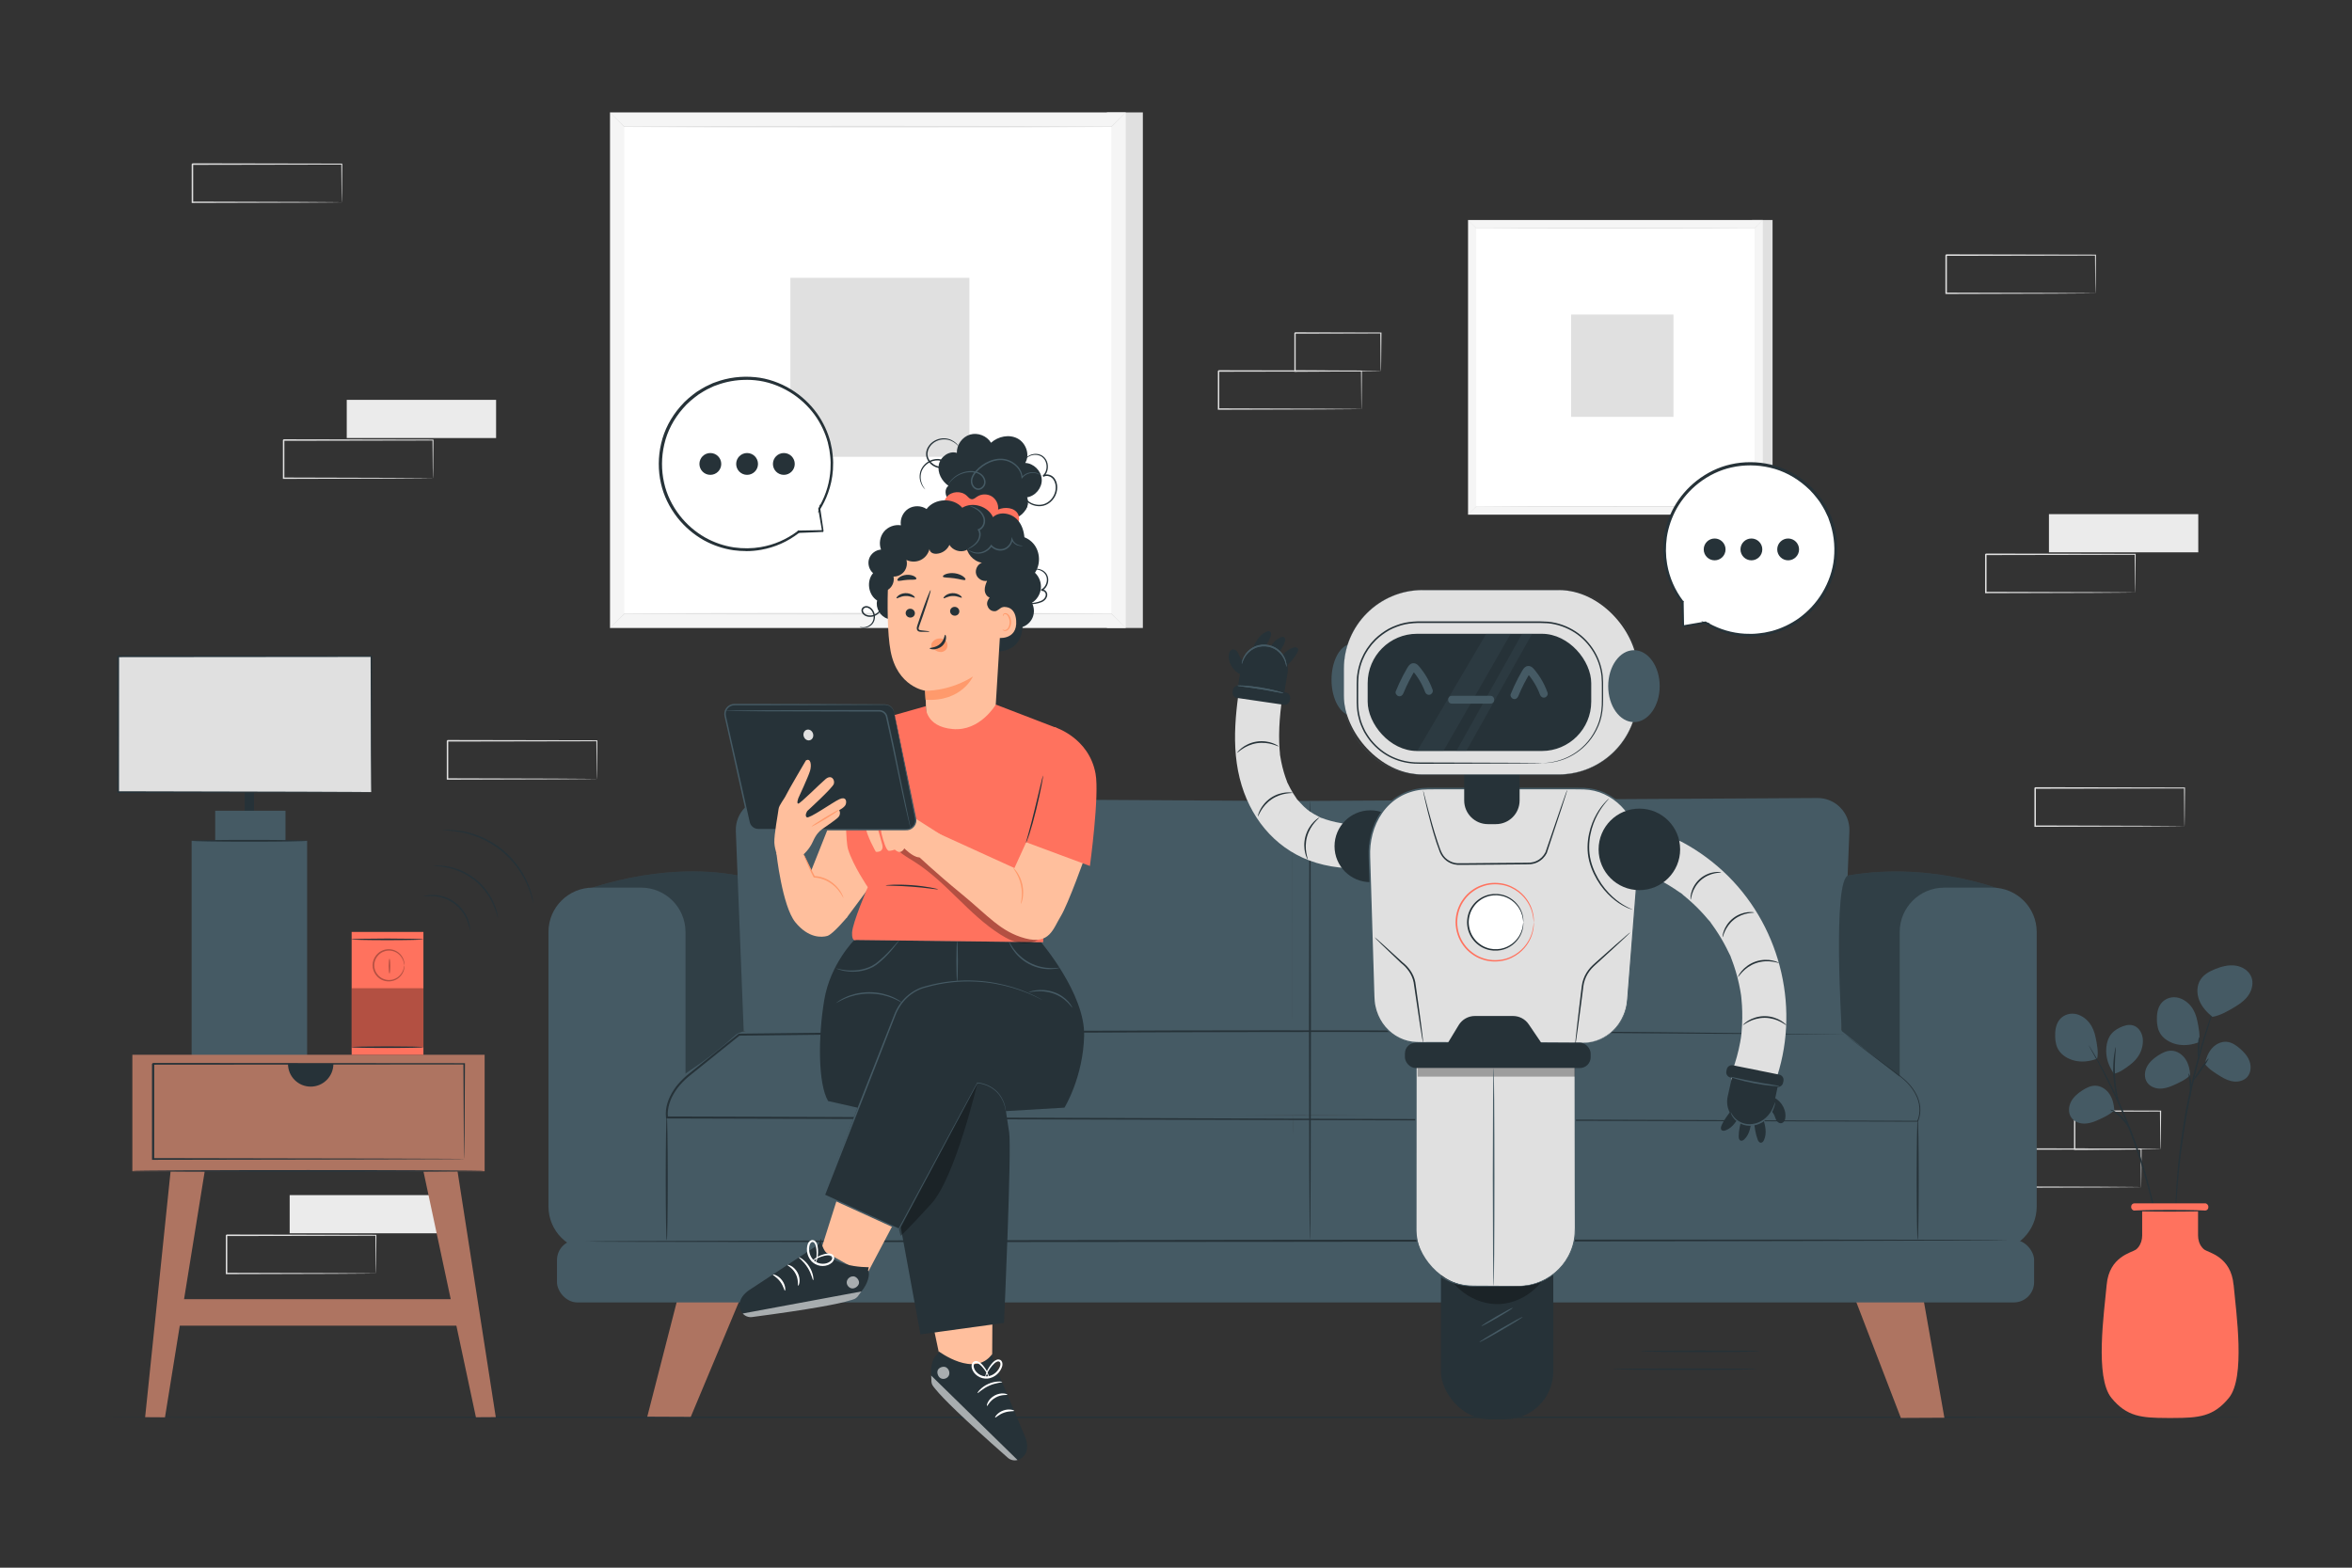 <svg xmlns="http://www.w3.org/2000/svg" viewBox="0 0 750 500"><rect x="0" y="0" width="750" height="500" fill="#333333" stroke="none"/><g id="freepik--background-complete--inject-82"><g><path d="M434.13,130.46s0-.08-.01-.22c0-.16,0-.37-.01-.62,0-.57-.02-1.37-.03-2.39-.02-2.09-.04-5.11-.08-8.9l.14,.14c-10.4,.02-26.95,.05-45.57,.09,.1-.1-.23,.23,.23-.23h0v1.56c0,.52,0,1.03,0,1.55,0,1.03,0,2.05,0,3.06,0,2.03,0,4.02,0,5.97l-.23-.23c12.98,.04,24.33,.08,32.47,.1,4.06,.03,7.31,.05,9.59,.07,1.11,.01,1.97,.02,2.59,.03,.28,0,.5,.01,.68,.01,.15,0,.24,.01,.24,.01s-.07,0-.21,.01c-.17,0-.38,0-.65,.01-.61,0-1.46,.02-2.54,.03-2.26,.02-5.5,.04-9.53,.07-8.18,.03-19.59,.06-32.63,.1h-.23v-.23c0-1.95,0-3.94,0-5.97v-3.06c0-.51,0-1.03,0-1.55v-1.53h0v-.02h0c.46-.47,.13-.13,.23-.24,18.61,.04,35.16,.07,45.57,.09h.14v.14c-.03,3.83-.06,6.87-.08,8.99-.01,1.01-.03,1.79-.03,2.36,0,.25-.01,.44-.01,.6,0,.13,0,.2-.01,.19Z" style="fill:#e0e0e0;"></path><path d="M440.31,118.32s-.01-.08-.02-.23c0-.17-.01-.39-.02-.64-.01-.6-.02-1.41-.04-2.43-.02-2.13-.05-5.13-.09-8.83l.17,.17c-7.09,.02-16.74,.04-27.38,.07-.21,.21,.28-.28,.23-.23h0v1.59c0,.53,0,1.05,0,1.57,0,1.04,0,2.07,0,3.09,0,2.03,0,4,0,5.88l-.22-.22c7.9,.04,14.71,.08,19.59,.11,2.41,.03,4.33,.05,5.71,.06,.64,.01,1.15,.02,1.54,.03,.35,0,.54,.02,.55,.03,0,0-.16,.02-.5,.03-.38,0-.87,.02-1.49,.03-1.36,.01-3.27,.04-5.65,.06-4.91,.03-11.77,.06-19.73,.11h-.22v-.22c0-1.89,0-3.85,0-5.88,0-1.02,0-2.05,0-3.09,0-.52,0-1.05,0-1.57v-1.57h0v-.02h0c-.05,.05,.44-.45,.23-.24,10.64,.03,20.28,.05,27.38,.07h.17v.17c-.04,3.74-.07,6.78-.09,8.93-.02,1.01-.03,1.81-.04,2.39-.01,.54-.02,.82-.04,.81Z" style="fill:#e0e0e0;"></path></g><g><path d="M682.75,378.61s0-.08-.01-.22c0-.16,0-.37-.01-.62,0-.57-.02-1.37-.03-2.39-.02-2.09-.04-5.11-.08-8.9l.14,.14c-10.4,.02-26.95,.05-45.57,.09,.1-.1-.23,.23,.23-.23h0v1.56c0,.52,0,1.03,0,1.55,0,1.03,0,2.05,0,3.06,0,2.03,0,4.02,0,5.97l-.23-.23c12.98,.04,24.33,.08,32.47,.1,4.06,.03,7.31,.05,9.59,.07,1.11,.01,1.97,.02,2.59,.03,.28,0,.5,.01,.68,.01,.15,0,.24,.01,.24,.01s-.07,0-.21,.01c-.17,0-.38,0-.65,.01-.61,0-1.46,.02-2.54,.03-2.26,.02-5.5,.04-9.53,.07-8.18,.03-19.59,.06-32.63,.1h-.23v-.23c0-1.95,0-3.94,0-5.97,0-1.01,0-2.03,0-3.06,0-.51,0-1.03,0-1.55v-1.53h0v-.02h0c.46-.47,.13-.13,.23-.24,18.61,.04,35.16,.07,45.57,.09h.14v.14c-.03,3.83-.06,6.87-.08,8.99-.01,1.01-.03,1.79-.03,2.36,0,.25-.01,.44-.01,.6,0,.13,0,.2-.01,.19Z" style="fill:#e0e0e0;"></path><path d="M688.93,366.48s-.01-.08-.02-.23c0-.17-.01-.39-.02-.64-.01-.6-.02-1.41-.04-2.43-.02-2.13-.05-5.13-.09-8.83l.17,.17c-7.09,.02-16.74,.04-27.38,.07-.21,.21,.28-.28,.23-.23h0v1.59c0,.53,0,1.05,0,1.57,0,1.04,0,2.07,0,3.09,0,2.03,0,4,0,5.88l-.22-.22c7.9,.04,14.71,.08,19.59,.11,2.41,.03,4.33,.05,5.71,.06,.64,.01,1.15,.02,1.54,.03,.35,0,.54,.02,.55,.03,0,0-.16,.02-.5,.03-.38,0-.87,.02-1.49,.03-1.36,.01-3.27,.04-5.65,.06-4.91,.03-11.77,.06-19.73,.11h-.22v-.22c0-1.89,0-3.85,0-5.88,0-1.02,0-2.05,0-3.09,0-.52,0-1.05,0-1.57v-1.57h0v-.02h0c-.05,.05,.44-.45,.23-.24,10.64,.03,20.28,.05,27.38,.07h.17v.17c-.04,3.74-.07,6.78-.09,8.93-.02,1.01-.03,1.81-.04,2.39-.01,.54-.02,.82-.04,.81Z" style="fill:#e0e0e0;"></path></g><path d="M108.98,64.52s0-.08-.01-.22c0-.16,0-.37-.02-.62,0-.57-.02-1.37-.04-2.4-.02-2.1-.05-5.12-.08-8.93l.15,.14c-10.87,.02-28.17,.05-47.62,.09,.11-.1-.24,.23,.24-.23h0v1.56c0,.52,0,1.04,0,1.55,0,1.03,0,2.06,0,3.07,0,2.03,0,4.03,0,5.99l-.24-.23c13.56,.04,25.43,.08,33.94,.1,4.24,.03,7.64,.05,10.02,.07,1.16,.01,2.06,.02,2.71,.03,.29,0,.52,.01,.71,.01,.16,0,.25,0,.25,.01,0,0-.07,0-.22,.01h-.68c-.64,.02-1.52,.03-2.66,.04-2.36,.02-5.75,.04-9.96,.07-8.55,.03-20.48,.06-34.1,.1h-.24v-.23c0-1.96,0-3.96,0-5.99,0-1.02,0-2.04,0-3.07,0-.52,0-1.03,0-1.55v-1.54h0v-.02h0c.49-.47,.14-.13,.25-.24,19.45,.04,36.75,.07,47.62,.09h.15v.14c-.04,3.85-.06,6.9-.08,9.02-.02,1.01-.03,1.8-.04,2.36,0,.25-.01,.44-.02,.6,0,.13,0,.2-.01,.19Z" style="fill:#e0e0e0;"></path><path d="M696.58,263.5s0-.08-.01-.22c0-.16,0-.37-.02-.62,0-.57-.02-1.37-.04-2.4-.02-2.1-.05-5.12-.08-8.93l.15,.14c-10.87,.02-28.17,.05-47.62,.09,.11-.1-.24,.23,.24-.23h0v1.56c0,.52,0,1.04,0,1.55,0,1.03,0,2.06,0,3.07,0,2.03,0,4.03,0,5.99l-.24-.23c13.56,.04,25.43,.08,33.94,.1,4.24,.03,7.64,.05,10.02,.07,1.16,.01,2.06,.02,2.71,.03,.29,0,.52,.01,.71,.01,.16,0,.25,0,.25,.01,0,0-.07,0-.22,.01h-.68c-.64,.02-1.52,.03-2.66,.04-2.36,.02-5.75,.04-9.96,.07-8.55,.03-20.48,.06-34.1,.1h-.24v-.23c0-1.96,0-3.96,0-5.99,0-1.02,0-2.04,0-3.07,0-.52,0-1.03,0-1.55v-1.54h0v-.02h0c.49-.47,.14-.13,.25-.24,19.45,.04,36.75,.07,47.62,.09h.15v.14c-.04,3.85-.06,6.9-.08,9.02-.02,1.01-.03,1.8-.04,2.36,0,.25-.01,.44-.02,.6,0,.13,0,.2-.01,.19Z" style="fill:#e0e0e0;"></path><g><rect x="352.96" y="35.85" width="11.47" height="164.44" style="fill:#e0e0e0;"></rect><rect x="194.52" y="35.85" width="164.44" height="164.44" style="fill:#f5f5f5;"></rect><rect x="199.08" y="40.41" width="155.32" height="155.32" style="fill:#fff;"></rect><path d="M358.96,35.85s-.09,.11-.28,.31c-.21,.22-.49,.51-.86,.89-.78,.79-1.9,1.94-3.35,3.42l-.03,.03h-.04c-12.6,.09-42.63,.15-77.66,.15s-65.07-.06-77.66-.15h-.04l-.03-.03c-1.45-1.47-2.57-2.62-3.35-3.42-.37-.38-.65-.68-.86-.89-.19-.2-.28-.31-.28-.31,0,0,.11,.09,.31,.28,.22,.21,.51,.49,.89,.86,.79,.78,1.94,1.9,3.42,3.35l-.07-.03c12.6-.09,42.63-.15,77.66-.15s65.06,.06,77.66,.15l-.07,.03c1.47-1.45,2.62-2.57,3.42-3.35l.89-.86c.2-.19,.31-.28,.31-.28Z" style="fill:#e0e0e0;"></path><path d="M194.52,200.28s.09-.11,.28-.31c.21-.22,.49-.51,.86-.89,.78-.8,1.9-1.94,3.35-3.42l.03-.03h.04c12.6-.09,42.63-.15,77.66-.15s65.07,.06,77.66,.15h.04l.03,.03c1.45,1.47,2.57,2.62,3.35,3.42,.37,.38,.65,.68,.86,.89,.19,.2,.28,.31,.28,.31,0,0-.11-.09-.31-.28-.22-.21-.51-.49-.89-.86-.79-.78-1.94-1.9-3.42-3.35l.07,.03c-12.6,.09-42.63,.15-77.66,.15s-65.06-.06-77.66-.15l.07-.03c-1.47,1.45-2.62,2.57-3.42,3.35-.38,.37-.68,.65-.89,.86-.2,.19-.31,.28-.31,.28Z" style="fill:#e0e0e0;"></path><rect x="252.03" y="88.61" width="57.09" height="57.09" style="fill:#e0e0e0;"></rect></g><g><rect x="558.68" y="70.17" width="6.55" height="93.98" style="fill:#e0e0e0;"></rect><rect x="468.13" y="70.17" width="93.98" height="93.98" style="fill:#f5f5f5;"></rect><rect x="470.74" y="72.77" width="88.77" height="88.77" style="fill:#fff;"></rect><path d="M562.11,70.17s-.05,.06-.16,.18l-.49,.51c-.45,.45-1.09,1.11-1.92,1.95l-.02,.02h-.02c-7.2,.05-24.36,.09-44.38,.09s-37.19-.04-44.39-.09h-.02l-.02-.02c-.83-.84-1.47-1.5-1.92-1.95l-.49-.51c-.11-.12-.16-.18-.16-.18,0,0,.06,.05,.18,.16l.51,.49c.45,.45,1.11,1.09,1.95,1.92l-.04-.02c7.2-.05,24.36-.09,44.39-.09s37.18,.04,44.38,.09l-.04,.02c.84-.83,1.5-1.47,1.95-1.92l.51-.49c.12-.11,.18-.16,.18-.16Z" style="fill:#e0e0e0;"></path><path d="M468.13,164.15s.05-.06,.16-.18l.49-.51c.45-.45,1.09-1.11,1.92-1.95l.02-.02h.02c7.2-.05,24.36-.09,44.38-.09s37.19,.04,44.39,.09h.02l.02,.02c.83,.84,1.47,1.5,1.92,1.95l.49,.51c.11,.12,.16,.18,.16,.18,0,0-.06-.05-.18-.16l-.51-.49c-.45-.45-1.11-1.09-1.95-1.92l.04,.02c-7.2,.05-24.36,.09-44.39,.09s-37.18-.04-44.38-.09l.04-.02c-.84,.83-1.5,1.47-1.95,1.92l-.51,.49c-.12,.11-.18,.16-.18,.16Z" style="fill:#e0e0e0;"></path><rect x="501" y="100.32" width="32.63" height="32.63" style="fill:#e0e0e0;"></rect></g><g><rect x="110.57" y="127.53" width="47.62" height="12.18" style="fill:#ebebeb;"></rect><path d="M138.06,152.53s0-.08-.01-.22c0-.16,0-.37-.02-.62,0-.57-.02-1.37-.04-2.4-.02-2.1-.05-5.12-.08-8.93l.15,.14c-10.87,.02-28.17,.05-47.62,.09,.11-.1-.24,.23,.24-.23h0v1.56c0,.52,0,1.04,0,1.55,0,1.03,0,2.06,0,3.07,0,2.03,0,4.03,0,5.99l-.24-.23c13.56,.04,25.43,.08,33.94,.1,4.24,.03,7.64,.05,10.02,.07,1.16,.01,2.06,.02,2.71,.03,.29,0,.52,.01,.71,.01,.16,0,.25,0,.25,.01,0,0-.07,0-.22,.01h-.68c-.64,.02-1.52,.03-2.66,.04-2.36,.02-5.75,.04-9.96,.07-8.55,.03-20.48,.06-34.1,.1h-.24v-.23c0-1.96,0-3.96,0-5.99,0-1.02,0-2.04,0-3.07,0-.52,0-1.03,0-1.55v-1.54h0v-.02h0c.49-.47,.14-.13,.25-.24,19.45,.04,36.75,.07,47.62,.09h.15v.14c-.04,3.85-.06,6.9-.08,9.02-.02,1.01-.03,1.8-.04,2.36,0,.25-.01,.44-.02,.6,0,.13,0,.2-.01,.19Z" style="fill:#e0e0e0;"></path></g><g><rect x="653.36" y="163.98" width="47.62" height="12.18" style="fill:#ebebeb;"></rect><path d="M680.85,188.98s0-.08-.01-.22c0-.16,0-.37-.02-.62,0-.57-.02-1.37-.04-2.4-.02-2.1-.05-5.12-.08-8.93l.15,.14c-10.87,.02-28.17,.05-47.62,.09,.11-.1-.24,.23,.24-.23h0v1.56c0,.52,0,1.04,0,1.55,0,1.03,0,2.06,0,3.07,0,2.03,0,4.03,0,5.99l-.24-.23c13.56,.04,25.43,.08,33.94,.1,4.24,.03,7.64,.05,10.02,.07,1.16,.01,2.06,.02,2.71,.03,.29,0,.52,.01,.71,.01,.16,0,.25,0,.25,.01,0,0-.07,0-.22,.01h-.68c-.64,.02-1.52,.03-2.66,.04-2.36,.02-5.75,.04-9.96,.07-8.55,.03-20.48,.06-34.1,.1h-.24v-.23c0-1.96,0-3.96,0-5.99,0-1.02,0-2.04,0-3.07,0-.52,0-1.03,0-1.55v-1.54h0v-.02h0c.49-.47,.14-.13,.25-.24,19.45,.04,36.75,.07,47.62,.09h.15v.14c-.04,3.85-.06,6.9-.08,9.02-.02,1.01-.03,1.8-.04,2.36,0,.25-.01,.44-.02,.6,0,.13,0,.2-.01,.19Z" style="fill:#e0e0e0;"></path></g><g><rect x="92.37" y="381.17" width="47.62" height="12.18" style="fill:#ebebeb;"></rect><path d="M119.86,406.17s0-.08-.01-.22c0-.16,0-.37-.02-.62,0-.57-.02-1.37-.04-2.4-.02-2.1-.05-5.12-.08-8.93l.15,.14c-10.87,.02-28.17,.05-47.62,.09,.11-.1-.24,.23,.24-.23h0v1.56c0,.52,0,1.04,0,1.55,0,1.03,0,2.06,0,3.07,0,2.03,0,4.03,0,5.99l-.24-.23c13.56,.04,25.43,.08,33.94,.1,4.24,.03,7.64,.05,10.02,.07,1.16,.01,2.06,.02,2.71,.03,.29,0,.52,.01,.71,.01,.16,0,.25,0,.25,.01,0,0-.07,0-.22,.01h-.68c-.64,.02-1.52,.03-2.66,.04-2.36,.02-5.75,.04-9.96,.07-8.55,.03-20.48,.06-34.1,.1h-.24v-.23c0-1.96,0-3.96,0-5.99,0-1.02,0-2.04,0-3.07,0-.52,0-1.03,0-1.55v-1.54h0v-.02h0c.49-.47,.14-.13,.25-.24,19.45,.04,36.75,.07,47.62,.09h.15v.14c-.04,3.85-.06,6.9-.08,9.02-.02,1.01-.03,1.8-.04,2.36,0,.25-.01,.44-.02,.6,0,.13,0,.2-.01,.19Z" style="fill:#e0e0e0;"></path></g><path d="M190.32,248.45s0-.08-.01-.22c0-.16,0-.37-.02-.62,0-.57-.02-1.37-.04-2.4-.02-2.1-.05-5.12-.08-8.93l.15,.14c-10.87,.02-28.17,.05-47.62,.09,.11-.1-.24,.23,.24-.23h0v1.56c0,.52,0,1.04,0,1.55,0,1.03,0,2.06,0,3.07,0,2.03,0,4.03,0,5.99l-.24-.23c13.56,.04,25.43,.08,33.94,.1,4.24,.03,7.64,.05,10.02,.07,1.16,.01,2.06,.02,2.71,.03,.29,0,.52,.01,.71,.01,.16,0,.25,0,.25,.01,0,0-.07,0-.22,.01h-.68c-.64,.02-1.52,.03-2.66,.04-2.36,.02-5.75,.04-9.96,.07-8.55,.03-20.48,.06-34.1,.1h-.24v-.23c0-1.96,0-3.96,0-5.99,0-1.02,0-2.04,0-3.07,0-.52,0-1.03,0-1.55v-1.54h0v-.02h0c.49-.47,.14-.13,.25-.24,19.45,.04,36.75,.07,47.62,.09h.15v.14c-.04,3.85-.06,6.9-.08,9.02-.02,1.01-.03,1.8-.04,2.36,0,.25-.01,.44-.02,.6,0,.13,0,.2-.01,.19Z" style="fill:#e0e0e0;"></path><path d="M668.2,93.55s0-.08-.01-.22c0-.16,0-.37-.02-.62,0-.57-.02-1.37-.04-2.4-.02-2.1-.05-5.12-.08-8.93l.15,.14c-10.87,.02-28.17,.05-47.62,.09,.11-.1-.24,.23,.24-.23h0v1.56c0,.52,0,1.04,0,1.55,0,1.03,0,2.06,0,3.07,0,2.03,0,4.03,0,5.99l-.24-.23c13.56,.04,25.43,.08,33.94,.1,4.24,.03,7.64,.05,10.02,.07,1.16,.01,2.06,.02,2.71,.03,.29,0,.52,.01,.71,.01,.16,0,.25,0,.25,.01,0,0-.07,0-.22,.01h-.68c-.64,.02-1.52,.03-2.66,.04-2.36,.02-5.75,.04-9.96,.07-8.55,.03-20.48,.06-34.1,.1h-.24v-.23c0-1.96,0-3.96,0-5.99,0-1.02,0-2.04,0-3.07,0-.52,0-1.03,0-1.55v-1.54h0v-.02h0c.49-.47,.14-.13,.25-.24,19.45,.04,36.75,.07,47.62,.09h.15v.14c-.04,3.85-.06,6.9-.08,9.02-.02,1.01-.03,1.8-.04,2.36,0,.25-.01,.44-.02,.6,0,.13,0,.2-.01,.19Z" style="fill:#e0e0e0;"></path></g><g id="freepik--Floor--inject-82"><path d="M718.14,452.04c0,.14-153.64,.26-343.12,.26s-343.15-.12-343.15-.26,153.61-.26,343.15-.26,343.12,.12,343.12,.26Z" style="fill:#263238;"></path></g><g id="freepik--Table--inject-82"><g><g><g><g><rect x="78.03" y="231.68" width="2.99" height="28.84" style="fill:#263238;"></rect><g><rect x="61.11" y="268.16" width="36.82" height="68.45" style="fill:#455a64;"></rect><rect x="68.62" y="258.58" width="22.42" height="9.58" style="fill:#455a64;"></rect></g><g><rect x="37.67" y="209.31" width="80.71" height="43.32" style="fill:#e0e0e0;"></rect><path d="M118.38,252.63s-.01-.27-.02-.79c0-.53-.01-1.29-.02-2.27-.01-2-.03-4.92-.05-8.66-.03-7.5-.06-18.3-.11-31.6l.21,.21c-21.4,.02-49.72,.04-80.7,.07h0l.28-.28c0,15.3-.01,29.96-.02,43.32l-.26-.26c23.56,.05,43.7,.09,57.97,.13,7.13,.03,12.8,.05,16.71,.07,1.93,.01,3.43,.02,4.47,.03,.5,0,.88,.01,1.16,.02,.26,0,.4,.02,.4,.02,0,0-.12,.01-.37,.02-.27,0-.65,0-1.13,.02-1.02,0-2.5,.02-4.41,.03-3.89,.02-9.54,.04-16.65,.07-14.31,.03-34.51,.07-58.15,.13h-.26v-.26c0-13.36-.01-28.02-.02-43.32v-.28h.28c30.98,.03,59.3,.05,80.7,.07h.21v.21c-.05,13.35-.09,24.19-.11,31.72-.02,3.72-.04,6.62-.05,8.62-.01,.97-.02,1.71-.02,2.23,0,.5-.02,.75-.02,.75Z" style="fill:#263238;"></path></g><path d="M97.76,268.16c0,.16-8.17,.29-18.24,.29s-18.25-.13-18.25-.29,8.17-.29,18.25-.29,18.24,.13,18.24,.29Z" style="fill:#263238;"></path></g><rect x="42.21" y="336.41" width="112.33" height="37.15" style="fill:#ae7461;"></rect><polygon points="46.28 452 54.4 373.56 65.28 373.56 52.61 452.04 46.28 452" style="fill:#ae7461;"></polygon><polygon points="158.09 451.98 145.9 373.56 135.02 373.56 151.76 452.02 158.09 451.98" style="fill:#ae7461;"></polygon><rect x="53.62" y="414.36" width="94.52" height="8.45" style="fill:#ae7461;"></rect><path d="M91.83,339.3c0,4.02,3.24,7.27,7.24,7.27s7.24-3.26,7.24-7.27h-14.49Z" style="fill:#263238;"></path><path d="M154.23,373.47c0,.15-25.06,.28-55.97,.28s-55.97-.12-55.97-.28,25.06-.28,55.97-.28,55.97,.12,55.97,.28Z" style="fill:#263238;"></path></g><path d="M148.02,369.65s-.02-.19-.03-.55c0-.38-.02-.9-.03-1.58-.01-1.4-.03-3.43-.06-6.04-.03-5.24-.08-12.8-.13-22.18l.25,.19c-25.01,.02-60.22,.05-99.19,.08-.32,.25,.43-.34,.35-.28h0v3.96c0,1.32,0,2.62,0,3.93,0,2.6,0,5.18,0,7.71,0,5.08,0,10.01-.01,14.75l-.34-.27c28.67,.05,53.42,.09,71.03,.13,8.8,.03,15.82,.06,20.67,.07,2.4,.01,4.26,.03,5.55,.03l1.44,.02c.33,0,.5,.01,.5,.02,0,0-.15,.01-.46,.02-.34,0-.8,0-1.4,.02-1.28,0-3.11,.02-5.48,.03-4.83,.02-11.82,.04-20.59,.07-17.67,.03-42.5,.07-71.27,.13h-.34v-.27c0-4.74,0-9.67-.01-14.75,0-2.54,0-5.11,0-7.71,0-1.3,0-2.61,0-3.93v-3.95h0c-.08,.05,.68-.54,.36-.29,38.97,.03,74.18,.06,99.19,.08h.25v.19c-.06,9.42-.1,17.02-.14,22.29-.03,2.59-.05,4.6-.06,6-.01,.66-.02,1.18-.03,1.54,0,.35-.03,.51-.03,.51Z" style="fill:#263238;"></path></g><g><rect x="112.13" y="297.23" width="22.89" height="39.18" style="fill:#FF725E;"></rect><g style="opacity:.3;"><rect x="112.13" y="315.18" width="22.89" height="18.81"></rect></g><g style="opacity:.3;"><path d="M128.92,307.88c-.05,0-.04-.44-.25-1.18-.21-.72-.71-1.78-1.8-2.59-1.06-.81-2.79-1.26-4.46-.63-1.66,.58-3.08,2.34-3.07,4.39-.02,2.06,1.41,3.82,3.07,4.4,1.67,.63,3.4,.18,4.46-.63,1.09-.81,1.6-1.86,1.8-2.59,.21-.74,.2-1.18,.25-1.18,.02,0,.03,.11,.04,.32,.01,.21-.01,.52-.09,.91-.15,.77-.63,1.92-1.78,2.83-1.11,.91-2.99,1.45-4.85,.79-1.84-.61-3.44-2.56-3.42-4.85-.02-2.29,1.59-4.24,3.42-4.84,1.85-.67,3.74-.12,4.85,.79,1.15,.91,1.62,2.06,1.78,2.83,.08,.39,.1,.7,.09,.91,0,.21-.02,.32-.04,.32Z"></path></g><path d="M134.99,299.6c0,.14-5.15,.26-11.5,.26s-11.5-.12-11.5-.26,5.15-.26,11.5-.26,11.5,.12,11.5,.26Z" style="fill:#263238;"></path><path d="M134.99,333.99c0,.14-5.15,.26-11.5,.26s-11.5-.12-11.5-.26,5.15-.26,11.5-.26,11.5,.12,11.5,.26Z" style="fill:#263238;"></path><g style="opacity:.3;"><path d="M124.2,310.5c-.14,0-.26-1.06-.26-2.37s.12-2.37,.26-2.37,.26,1.06,.26,2.37-.12,2.37-.26,2.37Z"></path></g></g><g><path d="M149.89,296.75c-.1,.01-.17-1.17-.84-2.91-.65-1.73-2.01-4.01-4.3-5.68-2.29-1.67-4.88-2.28-6.72-2.36-1.86-.1-3.01,.19-3.02,.09,0-.03,.27-.13,.79-.25,.52-.12,1.29-.22,2.25-.21,1.9,0,4.62,.57,7.02,2.31,2.39,1.75,3.76,4.17,4.34,5.98,.3,.91,.43,1.67,.48,2.2,.05,.53,.04,.82,0,.83Z" style="fill:#263238;"></path><path d="M158.77,292.74c-.1,.02-.35-1.59-1.37-3.97-1.01-2.36-2.95-5.48-6.02-7.95-3.08-2.47-6.54-3.7-9.06-4.17-2.54-.49-4.17-.39-4.17-.49,0-.03,.4-.09,1.13-.1,.73-.02,1.8,.03,3.1,.23,2.59,.39,6.16,1.59,9.32,4.13,3.16,2.54,5.1,5.77,6.04,8.22,.48,1.23,.75,2.26,.89,2.98,.14,.72,.17,1.13,.14,1.13Z" style="fill:#263238;"></path><path d="M170.09,288.12s-.17-.55-.44-1.53c-.26-.99-.71-2.4-1.42-4.08-1.4-3.34-4.13-7.74-8.47-11.23-4.34-3.49-9.23-5.21-12.8-5.86-1.79-.34-3.27-.47-4.29-.51-1.02-.05-1.59-.06-1.59-.1,0-.02,.14-.04,.41-.06,.27-.01,.67-.06,1.18-.05,1.03-.02,2.52,.06,4.35,.35,3.63,.56,8.63,2.26,13.06,5.81,4.43,3.56,7.16,8.08,8.49,11.5,.68,1.72,1.08,3.16,1.28,4.17,.12,.5,.16,.9,.21,1.17,.04,.27,.05,.41,.03,.41Z" style="fill:#263238;"></path></g></g></g><g id="freepik--Plant--inject-82"><g><path d="M661.55,323.35c-2.11-.29-4.01,.69-5.01,2.13-1,1.44-1.24,3.28-1.2,5.09,.04,1.6,.3,3.3,1.38,4.75,1.28,1.73,3.57,2.84,5.77,3.14,2.2,.31,4.33-.1,6.23-.78,.49-2.07-.03-4.65-.49-6.86-.33-1.59-.9-3.22-2.02-4.64-1.11-1.41-2.84-2.59-4.67-2.84Z" style="fill:#455a64;"></path><path d="M707.1,318.52s-.05,.25-.2,.71c-.17,.51-.39,1.18-.67,2.01-.6,1.74-1.42,4.27-2.39,7.41-.97,3.14-2.04,6.91-3.12,11.12-1.06,4.21-2.11,8.87-3.05,13.8-.92,4.93-1.63,9.66-2.19,13.97-.53,4.31-.91,8.21-1.15,11.49-.25,3.28-.4,5.93-.48,7.77l-.11,2.12c-.03,.48-.06,.74-.08,.74s-.03-.25-.03-.74c0-.54,0-1.24,.01-2.12,.01-1.84,.11-4.5,.31-7.79,.19-3.29,.53-7.2,1.04-11.52,.53-4.32,1.23-9.06,2.15-14.01,.94-4.94,2.02-9.6,3.1-13.82,1.11-4.21,2.21-7.98,3.23-11.11,1.01-3.13,1.89-5.65,2.55-7.37,.31-.82,.57-1.48,.76-1.98,.18-.45,.28-.68,.3-.68Z" style="fill:#263238;"></path><path d="M665.91,333.18s.15,.19,.4,.57c.27,.43,.62,1,1.05,1.7,.91,1.47,2.16,3.65,3.63,6.38,1.48,2.72,3.12,6.03,4.83,9.76,1.68,3.74,3.41,7.9,5.03,12.35,1.6,4.45,2.93,8.76,4.03,12.71,1.07,3.96,1.92,7.55,2.53,10.59,.61,3.04,1.05,5.51,1.29,7.22,.11,.81,.2,1.47,.28,1.98,.06,.45,.08,.69,.06,.69s-.08-.23-.17-.68c-.1-.5-.22-1.15-.37-1.96-.3-1.7-.79-4.16-1.45-7.18-.65-3.02-1.54-6.6-2.63-10.53-1.12-3.93-2.46-8.22-4.06-12.66-1.61-4.43-3.32-8.59-4.97-12.33-1.68-3.73-3.28-7.04-4.71-9.78-1.42-2.74-2.62-4.95-3.47-6.45-.4-.72-.72-1.3-.96-1.74-.22-.4-.32-.62-.31-.63Z" style="fill:#263238;"></path><rect x="679.58" y="383.79" width="24.62" height="2.31" rx="1.05" ry="1.05" style="fill:#FF725E;"></rect><path d="M712.23,409.78c-.82-9.01-7.92-10.24-9.28-11.2-.29-.2-.55-.47-.78-.75-.86-1.06-1.26-2.41-1.26-3.77v-9.11h-17.82v9.11c0,1.36-.41,2.71-1.26,3.77-.23,.28-.49,.55-.78,.75-1.37,.96-8.47,2.18-9.28,11.2-.82,9.01-3.82,29.49,1.5,36.05,4.91,6.04,9.7,6.4,17.68,6.42h0c.36,0,.71,0,1.06,0s.7,0,1.06,0h0c7.98-.02,12.78-.38,17.68-6.42,5.32-6.55,2.32-27.04,1.5-36.05Z" style="fill:#FF725E;"></path><path d="M703.63,386.17c0,.15-5.26,.27-11.74,.27s-11.74-.12-11.74-.27,5.26-.27,11.74-.27,11.74,.12,11.74,.27Z" style="fill:#263238;"></path><path d="M717.91,311.6c-.8-2.04-2.94-3.35-5.12-3.64-2.18-.29-4.38,.29-6.42,1.11-1.79,.72-3.58,1.7-4.64,3.31-1.27,1.91-1.3,4.47-.46,6.61,.84,2.14,2.44,3.9,4.24,5.33,2.61-.44,5.26-2.03,7.52-3.41,1.63-.99,3.17-2.21,4.17-3.84,1-1.62,1.41-3.7,.71-5.47Z" style="fill:#455a64;"></path><path d="M660.43,356.34c-.95-1.44-.83-3.4-.04-4.94,.79-1.53,2.16-2.69,3.61-3.63,1.27-.83,2.71-1.54,4.22-1.5,1.8,.05,3.46,1.18,4.46,2.68,1,1.5,1.41,3.33,1.52,5.13-1.46,1.48-3.68,2.47-5.58,3.31-1.37,.6-2.85,1.04-4.35,.96-1.5-.08-3.01-.76-3.84-2.01Z" style="fill:#455a64;"></path><path d="M684.64,345.18c-.95-1.44-.83-3.4-.04-4.94,.79-1.53,2.16-2.69,3.61-3.63,1.27-.83,2.71-1.54,4.22-1.5,1.8,.05,3.46,1.18,4.46,2.68,1,1.5,1.41,3.33,1.52,5.13-1.46,1.48-3.68,2.47-5.58,3.31-1.37,.6-2.85,1.04-4.35,.96-1.5-.08-3.01-.76-3.84-2.01Z" style="fill:#455a64;"></path><path d="M716.63,343.44c1.15-1.32,1.29-3.31,.7-4.95-.59-1.65-1.81-2.99-3.14-4.13-1.17-1-2.51-1.91-4.04-2.07-1.82-.2-3.64,.72-4.84,2.1-1.2,1.38-1.86,3.16-2.21,4.95,1.27,1.68,3.36,2.98,5.17,4.07,1.3,.79,2.73,1.43,4.24,1.54,1.51,.12,3.13-.36,4.13-1.5Z" style="fill:#455a64;"></path><path d="M683.22,330.86c-.35-2.02-1.63-3.41-3.02-3.81-1.39-.41-2.87,.03-4.26,.7-1.22,.6-2.47,1.44-3.3,2.93-.99,1.78-1.22,4.25-.86,6.37,.36,2.12,1.26,3.91,2.3,5.4,1.73-.28,3.59-1.66,5.18-2.87,1.14-.87,2.25-1.96,3.04-3.47,.79-1.51,1.23-3.49,.93-5.25Z" style="fill:#455a64;"></path><path d="M693.99,318.11c-2.11-.29-4.01,.69-5.01,2.13-1,1.44-1.24,3.28-1.2,5.09,.04,1.6,.3,3.3,1.38,4.75,1.28,1.73,3.57,2.84,5.77,3.14,2.2,.31,4.33-.1,6.23-.78,.49-2.07-.03-4.65-.49-6.86-.33-1.59-.9-3.22-2.02-4.64-1.11-1.41-2.84-2.59-4.67-2.84Z" style="fill:#455a64;"></path><path d="M674.66,333.98c.08,.01-.03,1.02-.14,2.66-.12,1.63-.22,3.89-.1,6.38,.12,2.49,.46,4.72,.79,6.32,.33,1.6,.6,2.58,.52,2.61-.06,.02-.46-.92-.89-2.52-.43-1.6-.83-3.86-.96-6.38-.12-2.52,.04-4.81,.26-6.45,.22-1.64,.46-2.63,.52-2.62Z" style="fill:#263238;"></path><path d="M679.51,360.81c-.14,.06-1.05-1.92-2.86-3.87-.89-.97-1.81-1.75-2.52-2.23-.71-.5-1.21-.68-1.19-.76,.01-.06,.59,0,1.39,.44,.8,.42,1.8,1.18,2.72,2.19,1.88,2.02,2.6,4.2,2.46,4.23Z" style="fill:#263238;"></path><path d="M697.94,342.4c.13-.05,.75,1.57,.86,3.67,.12,2.11-.32,3.78-.45,3.75-.16-.03,.04-1.68-.09-3.72-.11-2.03-.48-3.66-.33-3.7Z" style="fill:#263238;"></path><path d="M704.27,337.6c.12,.08-.89,1.75-2.26,3.71-1.37,1.97-2.58,3.49-2.7,3.41-.12-.08,.89-1.75,2.26-3.71,1.37-1.97,2.58-3.49,2.7-3.41Z" style="fill:#263238;"></path><path d="M700.93,337.22c-.15,0-.2-1.45-.11-3.21,.09-1.77,.28-3.19,.42-3.19,.15,0,.2,1.45,.11,3.21-.09,1.77-.28,3.19-.42,3.19Z" style="fill:#263238;"></path></g></g><g id="freepik--Speech_Bubble_2--inject-82"><g><path d="M536.72,199.7l7.1-1.13c4.63,2.84,10.16,4.35,16.07,3.98,13.94-.88,25.12-12.44,25.57-26.4,.52-16.13-12.92-29.24-29.14-28.21-13.77,.88-24.87,12.18-25.53,25.96-.33,6.84,1.87,13.16,5.72,18.11h-.01l.23,7.69Z" style="fill:#fff;"></path><g><path d="M536.72,199.7s-.02-.15-.03-.48c-.02-.35-.04-.84-.07-1.46-.05-1.33-.13-3.26-.23-5.75,0-.06,.04-.11,.1-.11,.02,0,.05,0,.07,.02h.01l-.15,.16c-2.1-2.67-4.47-6.7-5.42-12.07-.48-2.67-.57-5.64-.15-8.75,.45-3.11,1.48-6.34,3.19-9.42,1.72-3.07,4.14-5.96,7.17-8.33,3.03-2.36,6.67-4.26,10.71-5.15,4.03-.92,8.39-.94,12.64,.05,4.26,.96,8.34,3.1,11.75,6.1,1.77,1.48,3.22,3.26,4.55,5.08,.6,.95,1.21,1.9,1.73,2.89l.72,1.51,.35,.75,.28,.78c1.55,4.13,2.03,8.52,1.61,12.67-.4,4.16-1.88,8.04-3.89,11.35-2.03,3.31-4.65,6.06-7.53,8.13-2.89,2.06-6.01,3.46-9.06,4.25-.77,.16-1.53,.32-2.28,.48-.75,.14-1.5,.18-2.23,.27-1.46,.16-2.88,.14-4.24,.05-5.45-.37-9.7-2.28-12.56-4.05h.07c-2.29,.35-4.07,.62-5.31,.8-.58,.08-1.03,.15-1.36,.19-.3,.04-.45,.06-.45,.05,0,0,.17-.04,.48-.1,.33-.06,.79-.14,1.37-.24,1.22-.21,2.97-.51,5.23-.89,.02,0,.05,0,.07,.01,2.86,1.72,7.08,3.57,12.47,3.89,1.34,.07,2.74,.09,4.19-.08,.72-.1,1.46-.14,2.2-.28,.74-.16,1.48-.32,2.24-.48,3.01-.8,6.07-2.19,8.91-4.23,2.82-2.05,5.4-4.76,7.38-8.02,1.97-3.26,3.41-7.06,3.8-11.15,.4-4.07-.07-8.38-1.6-12.43l-.27-.77-.35-.74-.7-1.48c-.51-.97-1.11-1.89-1.7-2.83-1.31-1.78-2.73-3.53-4.47-4.98-3.35-2.94-7.35-5.04-11.53-5.99-4.17-.98-8.46-.96-12.41-.06-3.97,.87-7.55,2.72-10.53,5.03-2.99,2.32-5.37,5.16-7.08,8.17-1.69,3.02-2.73,6.2-3.18,9.27-.43,3.07-.36,6,.1,8.64,.9,5.31,3.21,9.32,5.26,12,.04,.05,.03,.11-.02,.15-.04,.03-.09,.03-.13,0h-.01l.17-.1c.05,2.46,.08,4.37,.11,5.69,0,.64,.01,1.13,.02,1.49,0,.34,0,.52,0,.52Z" style="fill:#263238;"></path><path d="M558.26,203.02c-.61,0-1.26-.02-1.96-.06-5.56-.37-9.89-2.38-12.56-4.02l-6.54,.96c-.58,.08-.62,.09-.7-.07l-.16-.29,.11-.03c0-.07-.01-.16-.02-.27l-.29-7.04-.17-.13,.08-.05c-2.74-3.57-4.52-7.59-5.3-11.96-.51-2.82-.56-5.79-.15-8.83,.47-3.28,1.58-6.56,3.22-9.51,1.8-3.21,4.3-6.11,7.23-8.41,3.28-2.56,7.02-4.36,10.81-5.2,4.14-.95,8.55-.93,12.75,.05,4.28,.97,8.38,3.1,11.86,6.16,1.89,1.58,3.38,3.47,4.59,5.12l.25,.4c.51,.81,1.04,1.65,1.49,2.51l1.07,2.27,.29,.8c1.5,3.99,2.06,8.41,1.62,12.77-.37,3.88-1.73,7.84-3.93,11.45-1.96,3.2-4.58,6.03-7.6,8.2-2.76,1.97-5.92,3.45-9.14,4.29l-2.29,.48c-.5,.09-1,.14-1.48,.19-.26,.03-.52,.05-.77,.08-.73,.08-1.5,.12-2.33,.12Zm-13.39-4.25c3.58,1.98,7.44,3.11,11.49,3.35,1.6,.09,2.92,.06,4.14-.08,.25-.03,.51-.06,.77-.09,.46-.05,.94-.1,1.41-.19l2.24-.48c3.1-.83,6.15-2.27,8.81-4.19,2.9-2.11,5.43-4.85,7.31-7.95,2.11-3.49,3.41-7.31,3.76-11.05,.42-4.21-.13-8.47-1.58-12.32l-.27-.77-1.04-2.19c-.42-.81-.93-1.61-1.42-2.39l-.26-.41c-1.16-1.58-2.61-3.41-4.41-4.92-3.36-2.95-7.31-5.01-11.42-5.94-4.05-.95-8.31-.97-12.3-.06-3.65,.8-7.26,2.52-10.43,4.99-2.84,2.21-5.26,5.01-7.01,8.1-1.59,2.84-2.68,6.02-3.15,9.18-.41,2.94-.38,5.82,.1,8.56,.73,4.27,2.45,8.23,5.11,11.76l.15-.08v.21l.14,.08-.12,.11s0,.07-.01,.1l.12,7.07c0,.08,0,.15,0,.22,.05-.01,.11-.02,.18-.03l5.68-.98-.4-.25,.84,.17,.48-.08c.08-.02,.17,0,.24,.05,.16,.09,.32,.19,.47,.28l.8,.16-.41,.06Zm13.2-50.85c2.15,0,4.32,.25,6.43,.74,4.19,.95,8.22,3.04,11.64,6.05,1.84,1.54,3.31,3.4,4.5,5.02l.27,.43c.5,.79,1.01,1.6,1.45,2.44l1.06,2.23,.28,.79c1.4,3.71,1.97,7.79,1.67,11.86,.31-4.06-.26-8.15-1.66-11.87l-.28-.79-1.06-2.24c-.44-.83-.96-1.67-1.47-2.47l-.25-.39c-1.18-1.6-2.65-3.47-4.5-5.02-3.42-3.01-7.45-5.1-11.65-6.05-3.85-.9-7.86-.97-11.68-.23,1.72-.33,3.48-.5,5.24-.5Z" style="fill:#263238;"></path></g><circle cx="546.76" cy="175.23" r="3.48" style="fill:#263238;"></circle><circle cx="558.48" cy="175.23" r="3.48" style="fill:#263238;"></circle><path d="M573.68,175.23c0,1.92-1.56,3.48-3.48,3.48s-3.48-1.56-3.48-3.48,1.56-3.48,3.48-3.48,3.48,1.56,3.48,3.48Z" style="fill:#263238;"></path></g></g><g id="freepik--Speech_Bubble_1--inject-82"><g><path d="M262.37,169.37l-1.13-7.1c2.84-4.63,4.35-10.16,3.98-16.07-.88-13.94-12.44-25.12-26.4-25.57-16.13-.52-29.24,12.92-28.21,29.14,.88,13.77,12.18,24.87,25.96,25.53,6.84,.33,13.16-1.87,18.11-5.72h0l7.7-.21Z" style="fill:#fff;"></path><g><path d="M262.37,169.37s-.15,.02-.48,.03c-.35,.02-.84,.04-1.46,.07-1.33,.05-3.26,.13-5.75,.23-.06,0-.11-.04-.11-.1,0-.02,0-.05,.02-.07h0l.15,.14c-2.67,2.1-6.7,4.47-12.07,5.42-2.67,.48-5.64,.57-8.75,.15-3.11-.44-6.34-1.48-9.42-3.19-3.07-1.72-5.96-4.14-8.33-7.17-2.36-3.03-4.26-6.67-5.15-10.71-.92-4.03-.94-8.39,.05-12.64,.96-4.26,3.1-8.34,6.1-11.75,1.48-1.77,3.26-3.22,5.08-4.55,.95-.6,1.9-1.21,2.89-1.73l1.51-.72,.75-.35,.78-.28c4.13-1.55,8.52-2.03,12.67-1.61,4.16,.4,8.04,1.88,11.34,3.89,3.31,2.03,6.06,4.65,8.13,7.53,2.06,2.89,3.46,6.01,4.25,9.06,.16,.77,.32,1.53,.48,2.28,.14,.75,.18,1.5,.27,2.23,.16,1.46,.14,2.88,.05,4.24-.37,5.45-2.28,9.7-4.05,12.56v-.07c.35,2.29,.62,4.07,.8,5.31,.08,.58,.15,1.03,.19,1.36,.04,.3,.06,.45,.05,.45,0,0-.04-.17-.1-.48-.06-.33-.14-.79-.24-1.37-.21-1.22-.51-2.97-.89-5.23,0-.02,0-.05,.01-.07,1.72-2.86,3.57-7.08,3.89-12.47,.07-1.34,.09-2.74-.08-4.19-.1-.72-.14-1.46-.28-2.2-.16-.74-.32-1.48-.48-2.24-.8-3.01-2.19-6.07-4.23-8.91-2.05-2.82-4.76-5.4-8.02-7.38-3.26-1.97-7.06-3.41-11.15-3.8-4.07-.4-8.38,.07-12.43,1.6l-.77,.27-.74,.35-1.48,.7c-.97,.51-1.89,1.11-2.83,1.7-1.78,1.31-3.53,2.73-4.98,4.47-2.94,3.35-5.04,7.35-5.99,11.53-.98,4.17-.96,8.46-.06,12.41,.87,3.97,2.72,7.55,5.03,10.53,2.32,2.99,5.16,5.37,8.17,7.08,3.02,1.69,6.2,2.73,9.27,3.18,3.07,.43,6,.36,8.64-.1,5.31-.9,9.32-3.21,12-5.26,.05-.04,.11-.03,.15,.02,.03,.04,.03,.09,0,.13h0l-.09-.16c2.46-.05,4.37-.08,5.69-.11,.64,0,1.13-.01,1.49-.02,.34,0,.52,0,.52,0Z" style="fill:#263238;"></path><path d="M237.89,175.76c-1.32,0-2.65-.09-4-.27-3.27-.47-6.56-1.58-9.51-3.22-3.2-1.8-6.11-4.3-8.41-7.23-2.56-3.29-4.36-7.02-5.2-10.81-.95-4.14-.93-8.55,.05-12.75,.97-4.28,3.1-8.38,6.16-11.86,1.58-1.89,3.47-3.38,5.12-4.59l.41-.26c.81-.51,1.65-1.04,2.51-1.49l2.27-1.07,.8-.29c3.99-1.5,8.41-2.06,12.77-1.62,3.88,.37,7.84,1.73,11.45,3.93,3.2,1.96,6.03,4.58,8.2,7.6,1.97,2.76,3.45,5.92,4.29,9.14l.48,2.29c.09,.5,.14,1,.19,1.48,.03,.26,.05,.52,.08,.77,.14,1.28,.16,2.64,.06,4.29-.37,5.57-2.38,9.89-4.02,12.56l.96,6.54c.08,.58,.08,.61-.07,.7l-.29,.17-.03-.12c-.07,0-.16,.01-.27,.02l-1.46,.07-5.58,.22-.13,.18-.05-.09c-3.57,2.74-7.59,4.52-11.96,5.3-1.57,.28-3.18,.43-4.83,.43Zm.13-54.61c-3.3,0-6.56,.58-9.57,1.72l-.77,.27-2.19,1.04c-.81,.42-1.61,.93-2.38,1.42l-.42,.27c-1.58,1.16-3.41,2.61-4.92,4.41-2.95,3.36-5.01,7.31-5.94,11.42-.95,4.06-.97,8.31-.06,12.3,.8,3.65,2.52,7.26,4.99,10.43,2.21,2.84,5.01,5.26,8.1,7.01,2.84,1.59,6.02,2.68,9.18,3.15,2.94,.41,5.82,.38,8.56-.1,4.27-.73,8.23-2.45,11.77-5.11l-.08-.15h.22l.07-.1,.09,.08s.08,0,.12,0l7.07-.12c.08,0,.15,0,.22,0-.01-.05-.02-.11-.03-.18l-.98-5.68-.23,.37,.16-.8-.08-.49c-.01-.09,0-.17,.05-.24,.09-.15,.18-.31,.27-.46l.17-.85,.06,.44c1.98-3.58,3.11-7.44,3.35-11.49,.09-1.6,.06-2.92-.08-4.14-.03-.25-.06-.51-.09-.77-.05-.46-.1-.94-.19-1.4l-.48-2.24c-.83-3.1-2.27-6.15-4.19-8.81-2.11-2.9-4.86-5.43-7.95-7.31-3.49-2.11-7.31-3.41-11.05-3.76-.91-.09-1.83-.14-2.75-.14Zm-.05-.5c-3.34,0-6.65,.59-9.71,1.74l-.79,.28-2.24,1.06c-.83,.44-1.66,.96-2.46,1.46l-.4,.25c-1.6,1.18-3.47,2.65-5.02,4.5-3.01,3.43-5.1,7.45-6.05,11.65-.9,3.87-.97,7.91-.22,11.74-.75-3.83-.67-7.87,.23-11.73,.95-4.19,3.04-8.22,6.05-11.64,1.54-1.84,3.4-3.31,5.02-4.5l.44-.27c.78-.49,1.6-1.01,2.43-1.44l2.23-1.06,.79-.28c3.56-1.34,7.47-1.93,11.38-1.7-.56-.03-1.12-.05-1.68-.05Z" style="fill:#263238;"></path></g><circle cx="226.51" cy="147.97" r="3.48" style="fill:#263238;"></circle><circle cx="238.23" cy="147.97" r="3.48" style="fill:#263238;"></circle><circle cx="249.95" cy="147.97" r="3.48" style="fill:#263238;"></circle></g></g><g id="freepik--Lines--inject-82"><g><path d="M560.16,436.69c0,.14-10.29,.26-22.98,.26s-22.98-.12-22.98-.26,10.29-.26,22.98-.26,22.98,.12,22.98,.26Z" style="fill:#263238;"></path><path d="M561.17,430.98c0,.14-8.49,.26-18.96,.26s-18.97-.12-18.97-.26,8.49-.26,18.97-.26,18.96,.12,18.96,.26Z" style="fill:#263238;"></path></g></g><g id="freepik--Character--inject-82"><g><g><polygon points="620.02 452.17 613.33 414.24 591.53 414.24 606.14 452.24 620.02 452.17" style="fill:#ae7461;"></polygon><polygon points="206.4 451.84 218.95 402.97 240.75 402.97 220.27 451.9 206.4 451.84" style="fill:#ae7461;"></polygon><path d="M185.32,284.37s24.62-9.88,49.88-5.17c4.76,.89,1.95,49.66,1.95,49.66l-18.55,14.25-33.28-58.74" style="fill:#455a64;"></path><g style="opacity:.3;"><path d="M185.32,284.37s24.62-9.88,49.88-5.17c4.76,.89,1.95,49.66,1.95,49.66l-18.55,14.25-33.28-58.74"></path></g><path d="M212.41,395.9s-.04-39.47,0-40.24h199.76l2.1,40.32-201.86-.08Z" style="fill:#455a64;"></path><path d="M189.05,283.1h15.39c7.81,0,14.15,6.34,14.15,14.15v100.02c0,.92-.75,1.67-1.67,1.67h-27.88c-7.81,0-14.15-6.34-14.15-14.15v-87.54c0-7.81,6.34-14.15,14.15-14.15Z" style="fill:#455a64;"></path><path d="M417.39,328.86c.15-.88-1.43-5.22-15.36-4.76-10.67,.35-160.05-.71-167.34,5.88-18.52,16.74-22.12,11.6-24.11,27l206.8-1.32,.02-26.8Z" style="fill:#455a64;"></path><rect x="177.61" y="395.44" width="471.02" height="19.96" rx="6.46" ry="6.46" style="fill:#455a64;"></rect><path d="M587.22,328.86l2.51-63.78c.23-5.79-4.42-10.6-10.21-10.56l-167.32,.96v73.38h175.03Z" style="fill:#455a64;"></path><path d="M611.96,395.9s.05-39.47,0-40.24h-199.76l.93,39.87,198.84,.37Z" style="fill:#455a64;"></path><path d="M416.38,328.33c-.14-.88,1.16-4.69,14.35-4.23,10.1,.35,149.45-1.05,156.99,4.76,7.54,5.81,21.99,11.68,24.26,28.12l-195.78-1.32,.18-27.32Z" style="fill:#455a64;"></path><path d="M640.43,284.62s-23.25-10.13-50.98-5.42c-5.23,.89-2.14,49.66-2.14,49.66l21.79,17.21,31.34-61.46" style="fill:#455a64;"></path><g style="opacity:.3;"><path d="M640.43,284.62s-23.25-10.13-50.98-5.42c-5.23,.89-2.14,49.66-2.14,49.66l21.79,17.21,31.34-61.46"></path></g><path d="M619.93,283.1h29.55v101.69c0,7.81-6.34,14.15-14.15,14.15h-15.39c-7.81,0-14.15-6.34-14.15-14.15v-87.54c0-7.81,6.34-14.15,14.15-14.15Z" transform="translate(1255.25 682.05) rotate(180)" style="fill:#455a64;"></path><path d="M640.58,395.52c0,.18-101.6,.42-226.89,.55-125.34,.13-226.92,.08-226.92-.1,0-.18,101.57-.42,226.91-.55,125.3-.12,226.89-.08,226.89,.1Z" style="fill:#263238;"></path><path d="M417.72,255.45s.02,.12,.03,.36c0,.28,.02,.62,.03,1.06,.01,.98,.03,2.34,.06,4.08,.02,3.59,.06,8.7,.1,14.99,.02,12.7,.06,30.17,.09,49.46-.04,19.3-.07,36.77-.09,49.47-.04,6.29-.08,11.4-.1,14.99-.03,1.73-.05,3.1-.06,4.08-.01,.44-.02,.78-.03,1.06-.01,.24-.02,.36-.03,.36s-.02-.12-.03-.36c0-.28-.02-.62-.03-1.06-.01-.98-.03-2.34-.06-4.08-.02-3.59-.06-8.7-.1-14.99-.02-12.7-.06-30.17-.09-49.47,.04-19.3,.07-36.76,.09-49.46,.04-6.29,.08-11.4,.1-14.99,.03-1.73,.05-3.1,.06-4.08,.01-.44,.02-.78,.03-1.06,.01-.24,.02-.36,.03-.36Z" style="fill:#263238;"></path><path d="M237.15,328.86l-2.51-63.78c-.23-5.79,4.42-10.6,10.21-10.56l167.32,.96,.02,73.38H237.15Z" style="fill:#455a64;"></path><path d="M588.25,329.99s.68,.48,2.02,1.47c1.34,1,3.33,2.47,5.95,4.41,2.62,1.96,5.88,4.38,9.74,7.26,1.89,1.48,3.83,3.34,5.11,5.85,1.32,2.45,1.82,5.71,.56,8.7l-.03,.07h-.09c-64.57-.16-208.06-.53-374.52-.95-8.16-.03-16.27-.05-24.29-.07h-.29l-.03-.26c-.39-3.27,.82-6.38,2.54-8.96,.85-1.31,1.92-2.46,3.02-3.54,1.13-1.07,2.34-1.99,3.52-2.95,4.74-3.81,9.42-7.58,14.04-11.28l.08-.06h.11c99.86-1.23,188.01-1.25,251.18-.81,31.59,.2,56.93,.47,74.38,.7,8.72,.13,15.47,.22,20.05,.29,2.28,.04,4.01,.07,5.19,.09,1.17,.02,1.76,.05,1.76,.05-1.62-.01-38.31-.27-101.38-.7-63.17-.32-151.31-.22-251.18,1.02l.19-.07c-4.61,3.71-9.28,7.47-14.02,11.27-1.18,.95-2.4,1.89-3.49,2.92-1.07,1.06-2.11,2.17-2.93,3.44-.84,1.25-1.53,2.61-1.97,4.05-.44,1.43-.67,2.99-.47,4.42l-.32-.26c8.01,.02,16.12,.05,24.29,.07,166.46,.59,309.95,1.1,374.52,1.33l-.12,.07c1.22-2.86,.76-6.07-.53-8.47-1.25-2.47-3.15-4.32-5.02-5.8-3.83-2.89-7.07-5.33-9.67-7.3-2.6-1.97-4.58-3.46-5.91-4.47-1.33-1.01-2-1.54-2-1.54Z" style="fill:#263238;"></path><path d="M212.61,355.94c.18,0,.32,8.88,.32,19.83s-.14,19.84-.32,19.84-.32-8.88-.32-19.84,.14-19.83,.32-19.83Z" style="fill:#263238;"></path><path d="M611.51,356.98c.18,0,.32,8.61,.32,19.23s-.14,19.23-.32,19.23-.32-8.61-.32-19.23,.14-19.23,.32-19.23Z" style="fill:#263238;"></path></g><g><g><path d="M332.18,152.86c-.15-2.7-2.56-5.09-5.26-5.21,1.59-2.6,.26-6.36-2.43-7.79-2.69-1.43-6.21-.69-8.47,1.35-1.33-2.21-4.23-3.34-6.7-2.6-2.47,.73-4.29,3.26-4.2,5.84-2.47-.79-5.26,1.24-5.76,3.79-.49,2.55,.95,5.2,3.07,6.69-1.26,.95-1.13,3.03-.1,4.24,1.03,1.2,2.65,1.7,4.21,1.99l9.83,2.91c2.36,1.32,5.26,1.98,7.78,1.01,2.52-.97,4.33-3.94,3.38-6.47,2.67-.42,4.81-3.05,4.66-5.75Z" style="fill:#263238;"></path><path d="M332.09,151.75s-.1-.13-.34-.33c-.25-.19-.65-.45-1.23-.62-.58-.17-1.34-.27-2.2-.1-.85,.16-1.82,.61-2.53,1.5l.3,.09c-.07-1.19-.57-2.51-1.55-3.57-.96-1.06-2.33-1.92-3.94-2.27-1.61-.34-3.4-.12-5.05,.57-1.66,.68-3.19,1.78-4.47,3.18-.6,.67-1.13,1.45-1.38,2.34-.27,.88-.12,1.9,.4,2.64,.25,.38,.6,.69,1.02,.89,.42,.19,.91,.24,1.35,.12,.88-.24,1.51-.98,1.73-1.78,.22-.83-.02-1.68-.44-2.32-.42-.65-1.04-1.13-1.7-1.41-1.33-.56-2.69-.51-3.85-.31-2.35,.44-3.94,1.69-4.82,2.65-.45,.48-.73,.91-.91,1.2-.17,.3-.25,.46-.24,.47,.05,.03,.37-.63,1.28-1.54,.9-.89,2.47-2.06,4.74-2.44,1.11-.17,2.42-.19,3.62,.34,.6,.26,1.14,.69,1.5,1.27,.36,.57,.56,1.3,.37,1.97-.18,.66-.73,1.27-1.42,1.45-.69,.19-1.44-.18-1.86-.83-.43-.64-.56-1.47-.33-2.24,.22-.78,.7-1.5,1.28-2.14,2.43-2.69,5.99-4.27,9.07-3.64,1.51,.31,2.82,1.11,3.74,2.1,.94,.99,1.42,2.21,1.51,3.32l.04,.43,.26-.34c.63-.82,1.52-1.26,2.32-1.44,.81-.19,1.54-.12,2.1,.02,1.14,.3,1.59,.83,1.63,.78Z" style="fill:#455a64;"></path><path d="M322.97,161.89s.02,.09,.1,.25c.09,.15,.24,.37,.51,.59,.27,.21,.65,.43,1.14,.52,.49,.09,1.11,.06,1.67-.29l.9-.55-1.01,.3c-.34,.1-.69,.21-1.06,.32l-1.32,.4,1.38-.1c.82-.06,1.73-.58,2.18-1.5,.45-.91,.32-2.19-.51-3.04l-.31,.26c1.03,1.53,3.06,2.55,5.22,2.38,2.18-.12,4.24-1.83,4.96-4.07,.5-1.51,.42-3.21-.39-4.53-.77-1.35-2.64-1.98-3.93-1.14l.27,.36c.86-.73,1.29-1.79,1.37-2.79,.09-1.01-.15-1.98-.63-2.75-.48-.77-1.21-1.32-1.96-1.55-.75-.24-1.49-.25-2.13-.12-1.29,.25-2.12,.96-2.54,1.5-.42,.56-.5,.94-.5,.94,.04,.02,.17-.34,.61-.84,.44-.49,1.26-1.13,2.48-1.32,.6-.1,1.29-.07,1.97,.17,.69,.23,1.32,.73,1.75,1.44,.42,.71,.62,1.6,.53,2.52-.08,.91-.5,1.85-1.25,2.48l.27,.36c1.02-.66,2.61-.17,3.28,1.02,.72,1.17,.8,2.74,.34,4.12-.67,2.08-2.55,3.64-4.54,3.76-1.98,.18-3.88-.76-4.84-2.15l-.31,.26c.71,.7,.85,1.82,.48,2.6-.37,.8-1.16,1.28-1.88,1.35l.06,.29c.37-.12,.72-.24,1.05-.35l-.11-.24c-.49,.32-1.04,.37-1.5,.31-.46-.06-.82-.24-1.09-.43-.53-.38-.66-.74-.69-.72Z" style="fill:#263238;"></path><path d="M295.09,156.11s-.38-.39-.83-1.22c-.44-.81-.91-2.19-.58-3.84,.29-1.62,1.68-3.39,3.8-4,.52-.15,1.08-.22,1.64-.2,.55,.02,1.13,.19,1.42,.61,.32,.42,.24,1.04-.26,1.22-.49,.2-1.13,.1-1.7-.14-1.16-.45-2.11-1.36-2.55-2.44-.47-1.08-.28-2.29,.24-3.23,1.06-1.94,3.18-2.76,4.81-2.74,1.68,0,2.93,.74,3.65,1.33,.73,.6,1.01,1.07,1.05,1.04,.01,0-.05-.13-.19-.34-.14-.21-.38-.51-.74-.84-.7-.64-1.98-1.48-3.77-1.53-.88-.02-1.86,.16-2.8,.62-.93,.46-1.83,1.21-2.4,2.25-.58,1.02-.81,2.4-.29,3.62,.49,1.21,1.53,2.21,2.81,2.71,.62,.24,1.36,.41,2.07,.13,.35-.14,.66-.48,.72-.88,.07-.39-.06-.77-.26-1.06-.45-.61-1.18-.77-1.79-.8-.62-.02-1.23,.06-1.79,.23-2.28,.69-3.74,2.62-4.01,4.37-.31,1.76,.25,3.18,.75,4,.25,.42,.51,.7,.69,.88,.19,.17,.29,.26,.3,.24Z" style="fill:#263238;"></path><path d="M324.63,163.97c-1.11-2.12-4.16-2.39-6.36-1.45,.2-1.64-.63-3.35-2.03-4.21-1.41-.86-3.31-.82-4.68,.1-.53,.35-1.04,.85-1.68,.81-.66-.04-1.12-.65-1.6-1.11-1.73-1.65-4.85-1.47-6.38,.36-1.53,1.83-1.15,4.93,.78,6.34l.3-1.17c3.67,3.5,8.44,5.82,13.45,6.55,2.11,.3,4.38,.3,6.21-.78,1.83-1.08,2.97-3.55,1.98-5.43Z" style="fill:#FF725E;"></path><path d="M330.03,182.67c1.83-2.69,1.68-6.58-.36-9.12-.79-.99-1.84-1.73-3.01-2.21-.19-2.03-.82-3.99-2.16-5.49-1.95-2.2-5.71-2.91-7.86-.91-1.6-3.51-6.5-5.01-9.8-3-2.83-3.31-8.79-3.1-11.38,.41-1.69-1.15-4.07-1.19-5.8-.1-1.73,1.1-2.71,3.26-2.39,5.29-1.99-.33-4.14,.48-5.41,2.04-1.28,1.57-1.64,3.83-.92,5.71-1.69,.1-3.26,1.29-3.8,2.9-.54,1.6-.02,3.51,1.27,4.61-2.2,2.52-1.54,6.96,1.29,8.73-.58,2.4,1,5.12,3.37,5.8l35.24,10.48c5.92-.42,7.52-4.27,7.77-7.85,1.41-.5,2.61-1.6,3.19-2.99,.64-1.49,.55-3.28-.22-4.7,1.58-.97,2.67-2.71,2.86-4.56,.19-1.85-.53-3.77-1.88-5.04Z" style="fill:#263238;"></path><path d="M316.26,174.72l-21.62-4.8c-6.89-.53-11.22,8.07-11.45,14.98-.26,7.68-.27,17.06,.8,22.75,2.16,11.45,11.02,12.65,11.02,12.65,0-.04,.03,.17,.2,3.58l.16,5.54c.06,2.24,.81,4.45,2.29,6.12,3.4,3.83,9.14,3.98,15.68,1.04,3.79-1.71,3.56-3.86,4.02-9.16l3.07-50.05c-.46-.77-2.08-2.51-4.18-2.67Z" style="fill:#ffbf9d;"></path><path d="M288.79,195.52c0,.78,.65,1.43,1.47,1.45,.81,.02,1.48-.59,1.48-1.37,0-.78-.65-1.43-1.46-1.45-.81-.02-1.48,.6-1.48,1.38Z" style="fill:#263238;"></path><path d="M285.89,190.8c.19,.19,1.28-.67,2.87-.71,1.58-.06,2.77,.72,2.94,.52,.08-.09-.11-.43-.63-.78-.51-.35-1.37-.69-2.36-.65-.99,.03-1.81,.42-2.28,.81-.48,.39-.63,.74-.54,.82Z" style="fill:#263238;"></path><path d="M302.96,194.92c0,.78,.65,1.43,1.47,1.45,.81,.02,1.48-.59,1.48-1.37,0-.78-.65-1.43-1.46-1.45-.81-.02-1.48,.6-1.48,1.37Z" style="fill:#263238;"></path><path d="M300.89,190.8c.19,.19,1.28-.67,2.87-.71,1.58-.07,2.77,.72,2.94,.52,.08-.09-.11-.43-.63-.78-.51-.35-1.37-.69-2.36-.65-.99,.03-1.81,.42-2.28,.81-.48,.39-.63,.74-.54,.82Z" style="fill:#263238;"></path><path d="M296.41,201.44c0-.09-.99-.23-2.59-.39-.41-.03-.79-.1-.87-.37-.1-.29,.05-.73,.24-1.21,.35-.99,.72-2.03,1.11-3.12,1.54-4.44,2.63-8.09,2.46-8.15-.18-.06-1.57,3.49-3.11,7.93-.37,1.09-.72,2.14-1.06,3.14-.14,.47-.39,1-.16,1.6,.12,.3,.42,.51,.68,.57,.26,.07,.49,.07,.69,.08,1.61,.04,2.61,.02,2.61-.07Z" style="fill:#263238;"></path><path d="M294.97,220.32s7.75,.27,15.28-4.56c0,0-3.57,8.16-15.11,7.42l-.17-2.86Z" style="fill:#ff9a6c;"></path><path d="M301.78,204.6c-.43-.65-1.18-.98-1.94-.99-1.1,0-2,.4-2.69,1.43-.23,.3-.19,1.12-.08,1.35,.11,.22,.03,.12,.21,.27,.66,.55,1.35,1.09,2.18,1.26,.83,.17,1.83-.12,2.35-.94,.46-.73,.41-1.73-.02-2.38Z" style="fill:#ff9a6c;"></path><path d="M301.4,202.45c-.26,0-.22,1.71-1.67,2.97-1.44,1.26-3.28,1.11-3.29,1.35-.02,.11,.42,.33,1.19,.33,.76,0,1.87-.26,2.75-1.03,.88-.77,1.25-1.78,1.29-2.49,.05-.72-.15-1.14-.27-1.13Z" style="fill:#263238;"></path><path d="M300.66,183.88c.14,.44,1.73,.28,3.59,.55,1.86,.24,3.35,.83,3.61,.45,.12-.18-.13-.6-.73-1.03-.59-.43-1.54-.86-2.65-1.01-1.11-.15-2.14,0-2.83,.25-.69,.26-1.05,.59-.98,.79Z" style="fill:#263238;"></path><path d="M286.2,185.14c.33,.34,1.53-.1,3-.19,1.46-.14,2.72,.09,2.99-.3,.12-.19-.1-.54-.66-.85-.55-.31-1.46-.54-2.47-.46-1.01,.08-1.86,.46-2.35,.85-.5,.4-.65,.78-.5,.95Z" style="fill:#263238;"></path><path d="M294.48,168.7c-.01,.08-.02,.17-.04,.25h.04v-.25Z" style="fill:#263238;"></path><path d="M317.38,195.24c-.05-.74,.46-1.41,1.18-1.56,1.86-.39,5.15-.4,5.48,4.27,.45,6.46-6.13,5.58-6.16,5.4-.02-.14-.35-5.64-.51-8.11Z" style="fill:#ffbf9d;"></path><path d="M319.69,200.76s.12,.07,.31,.14c.19,.07,.51,.11,.84-.04,.67-.3,1.16-1.42,1.11-2.59-.02-.59-.19-1.14-.43-1.59-.23-.46-.56-.77-.91-.81-.35-.06-.58,.17-.64,.36-.07,.19-.02,.31-.06,.33-.02,.02-.15-.1-.11-.37,.02-.13,.08-.29,.23-.42,.15-.14,.37-.22,.61-.21,.5,0,.98,.43,1.25,.92,.29,.49,.49,1.11,.52,1.77,.05,1.31-.53,2.57-1.45,2.91-.45,.15-.84,.04-1.04-.1-.21-.15-.26-.29-.23-.3Z" style="fill:#ff9a6c;"></path><path d="M280.91,188.73c1.2,.03,2.41-.52,3.17-1.45,.77-.93,1.09-2.21,.84-3.39,1.3,.03,2.59-.59,3.39-1.61,.8-1.03,1.07-2.43,.73-3.69,1.4,.69,3.11,.7,4.52,.03,1.41-.67,2.48-2.01,2.83-3.53,0,.52,.36,1,.82,1.25,.46,.25,1,.31,1.52,.27,1.72-.12,3.33-1.25,4.02-2.83,1.04,1.75,3.46,2.53,5.33,1.71,.68-.3,1.35-.94,1.23-1.68-.04-.27-.19-.51-.34-.74-1.96-2.97-5.53-4.61-9.08-4.92-3.55-.31-7.1,.55-10.47,1.69-1.98,.67-3.99,1.48-5.48,2.96-1.6,1.59-2.42,3.78-3.19,5.9-.56,1.54-1.13,3.1-1.39,4.72-.26,1.62-.18,3.34,.49,4.83l.45,.04" style="fill:#263238;"></path><path d="M308.09,173.69c.02,2.77,2.27,5.36,5.01,5.78-1.4,.53-2.24,2.21-1.83,3.65,.41,1.44,2.02,2.42,3.49,2.13-.39,.94-.78,1.92-.75,2.93s.59,2.09,1.57,2.39c-.47,.62-1.04,1.54-.74,2.54,.22,.74,.85,1.84,2.35,1.84,.96,0,1.72-1.17,2.67-1.35,1.41-.27,2.94,.2,3.96,1.2l1.19-12.06-1.46-9.66-5.64-4.13-10.88,1.94,1.07,2.79Z" style="fill:#263238;"></path><path d="M326.19,174.02c0-.05-.43,.05-1.14-.13-.68-.17-1.72-.72-2.16-1.9l-.27-.72-.11,.76c-.12,.82-.58,1.73-1.39,2.36-.79,.65-1.95,.91-3.06,.61-.71-.18-1.34-.57-1.79-1.09l-.21-.24-.17,.27c-.62,.98-1.56,1.64-2.47,1.98-.92,.35-1.83,.35-2.55,.23-1.46-.27-2.17-.92-2.21-.85-.02,.02,.14,.19,.49,.44,.35,.24,.9,.54,1.67,.71,.76,.17,1.74,.21,2.75-.14,1.01-.34,2.03-1.04,2.73-2.11l-.38,.03c.51,.59,1.23,1.04,2.03,1.25,1.24,.34,2.59,.02,3.47-.72,.9-.72,1.39-1.75,1.49-2.68l-.37,.04c.55,1.34,1.74,1.86,2.48,1.98,.78,.12,1.2-.07,1.19-.09Z" style="fill:#455a64;"></path><path d="M309.25,161.37c-.04,.09,1.02,.35,2.4,1.31,.67,.49,1.38,1.21,1.77,2.22,.4,.98,.32,2.29-.5,3.2-.27,.3-.6,.52-.94,.65l-.28,.11,.16,.25c.58,.89,.43,2.03,.05,2.86-.39,.85-1.03,1.45-1.58,1.9-1.14,.88-1.93,1.31-1.89,1.38,.02,.03,.22-.06,.59-.24,.36-.18,.89-.46,1.5-.89,.6-.43,1.31-1.04,1.77-1.98,.44-.9,.67-2.2-.03-3.31l-.12,.36c.42-.15,.83-.42,1.14-.78,.97-1.06,1.03-2.61,.56-3.69-.45-1.11-1.26-1.87-1.99-2.34-.74-.48-1.4-.73-1.86-.87-.46-.15-.72-.19-.73-.16Z" style="fill:#455a64;"></path><path d="M274.16,199.97s.07,.06,.23,.12c.16,.06,.4,.13,.72,.16,.63,.07,1.63-.04,2.58-.76,.96-.68,1.61-2.2,1.19-3.74-.19-.76-.64-1.51-1.36-2.01-.35-.25-.79-.44-1.28-.44-.48,0-.98,.2-1.3,.62-.32,.43-.31,1.03-.08,1.45,.21,.43,.55,.75,.93,.98,.78,.43,1.65,.48,2.42,.32,.77-.17,1.43-.55,1.94-1.02,.51-.48,.83-1.05,1.04-1.59,.4-1.1,.35-2.06,.25-2.68-.11-.63-.26-.95-.29-.94-.04,.01,.05,.35,.1,.96,.04,.61,.03,1.53-.38,2.53-.21,.49-.53,1-.99,1.42-.47,.41-1.07,.74-1.76,.88-.68,.14-1.45,.07-2.08-.29-.61-.34-1.12-1.17-.69-1.73,.2-.27,.56-.43,.9-.43,.35,0,.7,.14,1.01,.35,.61,.42,1.02,1.07,1.2,1.74,.39,1.36-.13,2.7-.97,3.35-.83,.68-1.75,.85-2.35,.83-.61,0-.94-.14-.95-.1Z" style="fill:#263238;"></path><path d="M325.03,191.84s.26,.22,.83,.45c.57,.23,1.45,.44,2.55,.44,1.1-.02,2.4-.14,3.78-.7,.68-.3,1.37-.85,1.65-1.68,.14-.41,.17-.88-.02-1.33-.19-.43-.54-.78-1-.95-.27-.1-.58-.11-.85-.03l.17,.45c1.55-.76,2.25-2.46,2.11-3.86-.05-.71-.35-1.36-.74-1.85-.41-.49-.9-.82-1.38-1.04-.97-.43-1.86-.39-2.41-.25-.56,.15-.82,.35-.81,.37,.02,.04,.3-.1,.84-.19,.53-.08,1.36-.06,2.24,.37,.86,.41,1.76,1.34,1.83,2.62,.1,1.24-.56,2.75-1.88,3.39l.17,.45c.17-.05,.36-.05,.55,.02,.32,.11,.59,.38,.72,.68,.13,.3,.12,.67,.01,.99-.22,.67-.78,1.15-1.39,1.43-1.25,.54-2.56,.71-3.6,.77-2.14,.08-3.35-.63-3.38-.54Z" style="fill:#263238;"></path></g><g><path d="M286.05,388.18s-9.75,18.48-9.75,18.48l-14.48-8.07,6.37-20.13,17.87,9.72Z" style="fill:#ffbf9d;"></path><g><path d="M277.03,404.15s-14.89,.46-15.22-9.15l-.8,1.93-22.24,14.62c-3.54,2.52-3.26,5.4-2.32,6.87,.72,1.14,1.99,1.73,3.29,1.57,6.92-.88,32.35-4.26,33.63-6.31l1.32-1.79c2.12-2.51,2.82-5.59,2.11-6.71l.23-1.04Z" style="fill:#263238;"></path><g style="opacity:.6;"><path d="M236.83,418.93l37.86-7.03-.83,1.12c-.79,1.3-1.68,1.39-2.83,1.75-3.42,1.06-11.98,2.75-31.21,5.29-1.12,.15-2.24-.28-2.98-1.13h0Z" style="fill:#fff;"></path></g><g style="opacity:.6;"><path d="M272.04,407.09c-1-.03-1.96,.81-2.04,1.81-.07,1,.78,1.99,1.78,2.04,1,.05,2.19-.93,2.15-1.93-.04-1-1.1-2.11-2.09-1.91" style="fill:#fff;"></path></g><path d="M254.51,410.06c-.2-.04,.23-1.87-.8-3.78-.97-1.94-2.71-2.66-2.62-2.84,.02-.08,.51-.04,1.2,.33,.68,.36,1.51,1.12,2.07,2.18,.55,1.07,.68,2.18,.58,2.95-.09,.77-.34,1.2-.42,1.17Z" style="fill:#fff;"></path><path d="M250.29,411.65c-.21,.02-.42-1.47-1.5-2.88-1.05-1.43-2.42-2.05-2.34-2.25,.02-.19,1.72,.19,2.92,1.82,1.22,1.61,1.11,3.34,.92,3.31Z" style="fill:#fff;"></path><path d="M259.3,408.31c-.19,.03-.46-1.96-1.75-3.99-1.26-2.05-2.93-3.16-2.82-3.32,.05-.15,2,.8,3.35,2.99,1.38,2.18,1.38,4.34,1.22,4.32Z" style="fill:#fff;"></path><path d="M258.78,402.43s.24-.39,.88-.89c.63-.49,1.65-1.13,3.06-1.51,.69-.16,1.52-.43,2.47-.05,.47,.18,.88,.74,.83,1.32-.05,.57-.36,1.03-.73,1.4-1.55,1.41-4.26,1.48-6.09-.04-1.8-1.55-2.28-4.04-1.6-5.95,.2-.47,.52-.97,1.11-1.16,.58-.2,1.2,.14,1.47,.54,.56,.82,.57,1.65,.66,2.36,.11,1.45-.11,2.62-.33,3.39-.22,.77-.45,1.16-.49,1.15-.14-.03,.61-1.72,.31-4.49-.1-.67-.19-1.48-.63-2.04-.21-.27-.51-.4-.8-.3-.28,.09-.54,.42-.68,.8-.54,1.59-.1,3.86,1.45,5.15,1.53,1.29,3.91,1.23,5.17,.11,.3-.27,.52-.63,.55-.95,.03-.32-.15-.6-.44-.74-.63-.29-1.43-.13-2.09,0-2.72,.64-3.99,2.03-4.07,1.9Z" style="fill:#fff;"></path></g></g><g><path d="M316.55,412.46c-.07,0-.18,22.77-.18,22.77,0,0-15.78,2.48-15.78,2.07s-4.66-22.16-4.66-22.16l20.62-2.69Z" style="fill:#ffbf9d;"></path><g><path d="M299.31,430.98s11.48,8.64,17.1,.85l.22,2.08,10.33,24.54c1.54,4.06-.3,6.3-1.9,7-1.23,.54-2.62,.33-3.6-.53-5.25-4.59-24.49-21.56-24.42-23.97l-.1-2.22c-.36-3.27,.77-6.21,1.99-6.75l.39-.99Z" style="fill:#263238;"></path><g style="opacity:.6;"><path d="M324.46,465.65l-27.53-26.93,.07,1.4c-.07,1.52,.62,2.09,1.38,3.03,2.25,2.78,8.42,8.96,22.98,21.78,.85,.75,2.02,1.02,3.11,.73h0Z" style="fill:#fff;"></path></g><g style="opacity:.6;"><path d="M301.82,436.2c.85,.53,1.18,1.77,.68,2.64-.5,.87-1.75,1.22-2.61,.7-.86-.52-1.3-1.99-.71-2.8,.59-.81,2.09-1.14,2.8-.43" style="fill:#fff;"></path></g><path d="M314.72,448.43c.19,.08,.85-1.68,2.77-2.7,1.89-1.08,3.73-.7,3.76-.9,.02-.08-.4-.32-1.18-.39-.77-.08-1.88,.08-2.93,.66-1.05,.58-1.78,1.43-2.12,2.12-.35,.69-.38,1.18-.3,1.21Z" style="fill:#fff;"></path><path d="M317.34,452.1c.16,.14,1.17-.99,2.85-1.55,1.67-.6,3.15-.36,3.2-.57,.09-.17-1.53-.8-3.44-.12-1.91,.66-2.79,2.16-2.61,2.24Z" style="fill:#fff;"></path><path d="M311.72,444.31c.14,.13,1.48-1.37,3.68-2.34,2.19-1,4.2-1,4.19-1.19,.04-.15-2.1-.45-4.45,.61-2.36,1.04-3.56,2.84-3.42,2.91Z" style="fill:#fff;"></path><path d="M315.43,439.72s.01-.46-.24-1.23c-.25-.76-.74-1.85-1.7-2.96-.49-.52-1.02-1.2-2.02-1.42-.5-.11-1.14,.13-1.42,.64-.28,.5-.28,1.06-.17,1.57,.51,2.03,2.71,3.6,5.08,3.36,2.36-.28,4.14-2.08,4.65-4.05,.09-.5,.1-1.09-.27-1.58-.37-.49-1.08-.56-1.52-.37-.92,.36-1.4,1.05-1.86,1.59-.9,1.15-1.37,2.24-1.61,3-.25,.77-.28,1.22-.24,1.23,.13,.06,.45-1.77,2.25-3.9,.46-.5,.98-1.12,1.66-1.35,.33-.11,.65-.04,.83,.2,.18,.23,.21,.65,.12,1.05-.44,1.62-2.07,3.26-4.07,3.47-1.99,.22-3.93-1.16-4.35-2.79-.1-.39-.08-.82,.07-1.1,.15-.28,.46-.42,.78-.36,.68,.11,1.26,.68,1.73,1.17,1.9,2.05,2.19,3.9,2.32,3.84Z" style="fill:#fff;"></path></g></g><g><path d="M331.97,300.51s14.08,16.5,13.74,29.82c-.33,13.33-6.28,22.95-6.28,22.95l-18.66,1.1s-1.66-8.9-8.33-8.9c-1.45,0-25.78,46.61-25.78,46.61l-23.84-10.9s15.68-41.18,19.51-50.86,7.43-14.35,12.55-15.73l5.71-14.45,31.37,.36Z" style="fill:#263238;"></path><path d="M328.03,316.46c.02,.08,.88-.16,2.29-.27,1.4-.12,3.39-.04,5.43,.64,2.05,.66,3.64,1.85,4.64,2.84,.99,1,1.46,1.76,1.54,1.71,.03-.02-.07-.22-.27-.57-.19-.36-.54-.83-1.02-1.38-.96-1.08-2.6-2.37-4.74-3.06-2.12-.71-4.19-.73-5.61-.52-1.44,.2-2.27,.56-2.26,.61Z" style="fill:#455a64;"></path><path d="M305.21,312.99c.13,0,.24-2.86,.24-6.39s-.11-6.39-.24-6.39-.24,2.86-.24,6.39,.11,6.39,.24,6.39Z" style="fill:#455a64;"></path><path d="M321.65,300.15s.05,.28,.25,.75c.2,.47,.53,1.12,1.03,1.88,.98,1.51,2.75,3.41,5.22,4.71,2.48,1.3,5.04,1.67,6.85,1.61,.91-.02,1.63-.12,2.13-.22,.49-.1,.76-.19,.75-.22-.01-.09-1.11,.15-2.88,.1-1.76-.04-4.23-.45-6.62-1.7-2.39-1.25-4.13-3.05-5.17-4.48-1.05-1.43-1.48-2.46-1.56-2.43Z" style="fill:#455a64;"></path><path d="M272.44,299.79s-7.68,7.63-9.61,19.18c-1.93,11.55-2.05,26.62,1.24,32.2l9.41,2.12,8.29,8.4,11.74,63.9,26.65-3.66s2.49-55.52,1.64-60.81c-.86-5.29-1.02-6.73-1.02-6.73,0,0,.59-8.71-5.7-15-6.29-6.29-15.3-12.87-15.3-12.87l.82-26.37-28.17-.36Z" style="fill:#263238;"></path><path d="M266.62,308.86s.3,.16,.87,.37c.58,.18,1.43,.43,2.51,.56,2.13,.29,5.3,.22,8.31-1.35,.74-.39,1.42-.88,2.01-1.39,.6-.5,1.16-1.01,1.68-1.5,1.03-1,1.89-1.97,2.58-2.8,.69-.83,1.23-1.52,1.59-2,.36-.48,.55-.76,.52-.78-.06-.05-.93,.96-2.37,2.56-.72,.8-1.59,1.73-2.63,2.7-1.05,.94-2.2,2.04-3.61,2.79-2.88,1.5-5.95,1.63-8.05,1.44-2.13-.19-3.39-.68-3.42-.59Z" style="fill:#455a64;"></path><path d="M320.77,354.38s-.04-.31-.14-.9c-.05-.3-.11-.67-.26-1.1-.13-.43-.27-.93-.54-1.46-.48-1.07-1.28-2.36-2.65-3.44-1.35-1.08-3.22-1.98-5.48-2.22h-.07l-.04,.06c-5.52,10.24-14.41,26.76-25.12,46.65l.29-.1c-7.4-3.39-15.45-7.08-23.83-10.91l.12,.31c1.22-3.11,2.51-6.4,3.82-9.74,4.52-11.53,8.85-22.6,12.85-32.81,2-5.11,3.91-10.01,5.72-14.65,.85-2.32,2.2-4.36,3.9-5.93,1.7-1.56,3.74-2.68,5.81-3.19h.02c5.65-1.64,11.05-2.1,15.74-1.88,4.7,.18,8.71,1.05,11.9,1.97,3.19,.94,5.58,1.98,7.18,2.72,.8,.37,1.39,.7,1.8,.89,.41,.2,.62,.29,.62,.29,0,0-.2-.12-.59-.34-.4-.21-.98-.55-1.78-.94-1.59-.77-3.97-1.85-7.17-2.83-3.2-.95-7.22-1.86-11.95-2.07-4.72-.25-10.15,.19-15.86,1.81h.02c-2.18,.53-4.25,1.66-6.01,3.26-1.76,1.6-3.16,3.71-4.03,6.07-1.82,4.64-3.75,9.53-5.76,14.63-4.01,10.21-8.35,21.27-12.88,32.8-1.31,3.33-2.6,6.63-3.82,9.74l-.08,.21,.21,.1c8.38,3.83,16.43,7.5,23.84,10.88l.19,.09,.1-.19c10.63-19.94,19.46-36.49,24.93-46.75l-.11,.06c2.19,.21,4.05,1.08,5.37,2.13,1.35,1.04,2.16,2.29,2.65,3.34,.28,.52,.42,1.01,.56,1.43,.16,.42,.23,.79,.29,1.08,.13,.59,.21,.89,.21,.89Z" style="fill:#455a64;"></path><path d="M266.62,319.89c.05,.08,1.08-.65,2.91-1.43,.91-.4,2.05-.77,3.33-1.07,1.29-.27,2.73-.47,4.25-.48,1.52,0,2.96,.17,4.25,.43,1.28,.29,2.42,.64,3.34,1.03,1.85,.76,2.88,1.48,2.93,1.4,.02-.03-.23-.22-.69-.54-.23-.17-.52-.36-.88-.54-.36-.19-.75-.43-1.22-.62-.92-.44-2.07-.83-3.38-1.15-1.32-.29-2.79-.48-4.35-.48-1.56,.02-3.03,.23-4.34,.53-1.31,.33-2.45,.74-3.37,1.19-.47,.2-.86,.44-1.21,.64-.36,.19-.64,.39-.87,.56-.46,.33-.71,.52-.69,.55Z" style="fill:#455a64;"></path><g style="opacity:.3;"><path d="M311.69,345.39s-7.05,30.14-14.75,38.58c-7.7,8.44-9.75,10.21-9.75,10.21l-.53-2.09,25.03-46.7Z"></path></g></g><g><path d="M280.6,278.41c-.29,.44-10.7,14.41-10.7,14.41l-12.59-11.69,8.06-20.3,4.83-8.28,10.39,25.85Z" style="fill:#ffbf9d;"></path><g><path d="M337.22,232.28l-19.68-7.57s-4.96,8.57-13.7,7.82c-8.94-.77-8.66-7.29-8.66-7.29l-24.73,7.02s-1.63,33.44,0,38.67c1.63,5.23,6.27,12.02,6.27,12.02,0,0-4.89,11.36-5.01,14.5s1.25,2.35,1.25,2.35l59.67,.72,4.6-68.23Z" style="fill:#FF725E;"></path><g style="opacity:.3;"><path d="M284.73,266.54c.76-.69,1.97-.23,2.87,.26,5.14,2.78,10.29,5.56,15.17,8.78,6.15,4.06,11.84,8.79,17.87,13.04,3.55,2.5,7.22,4.84,10.99,7l1.28,2.23c-1.36,2.21-4.17,3.21-6.75,3-2.58-.2-4.98-1.42-7.17-2.8-10.13-6.41-17.26-16.79-27.39-23.2-2.51-1.59-5.29-3.03-6.81-5.58-.51-.85-.79-2.07-.06-2.74Z"></path></g><path d="M282.42,282.38c0,.07,.94,.09,2.46,.13,1.52,.04,3.61,.12,5.91,.29,2.31,.17,4.39,.41,5.89,.6,1.51,.19,2.44,.31,2.45,.24,.01-.06-.9-.3-2.4-.58-1.5-.27-3.59-.57-5.91-.74-2.32-.17-4.43-.19-5.95-.15-1.52,.05-2.46,.15-2.46,.21Z" style="fill:#263238;"></path></g><g><path d="M346.17,272.78s-5.51,15.55-7.95,19.51c-2.44,3.96-3.48,9.07-11.3,6.99-7.82-2.09-11.79-7.18-20.34-14.2-8.55-7.01-14.07-12.3-14.07-12.3l6.02-7.29,24.95,11.37,5.94-13.04,16.75,8.96Z" style="fill:#ffbf9d;"></path><path d="M270.73,249.44l17.15,9.04,14.03,8.94s-6.97,6.17-8.93,6.02c-1.96-.15-4.63-2.87-4.63-2.87,0,0-.3,.81-1.16,1.11-.86,.3-1.86-.71-1.86-.71,0,0-1.01,.4-1.86,.4s-1.85-3.28-2.36-5.45c-.5-2.17,.34-3.21,.34-3.21l-.67-.39-.95,1.65,1.46,5.23c.78,2.87-2,2.48-2,2.48,0,0-3.05-5.31-3.36-8.32-.31-3.01,2.7-4.94,2.7-4.94,0,0-6.34-5.46-7.9-6.49s0-2.49,0-2.49Z" style="fill:#ffbf9d;"></path><path d="M325.54,288.28c.05,.02,.35-.61,.56-1.72,.21-1.1,.28-2.68-.07-4.37-.36-1.69-1.07-3.1-1.71-4.02-.64-.92-1.17-1.38-1.21-1.34-.13,.08,1.78,2.17,2.45,5.46,.73,3.27-.17,5.96-.01,5.98Z" style="fill:#ff9a6c;"></path><path d="M336.2,231.88s11.02,3.25,13.15,14.88c1.27,6.93-1.8,29.43-1.8,29.43l-21.3-7.92,9.95-36.38Z" style="fill:#FF725E;"></path><path d="M332.62,247.34c-.07-.01-.37,1.19-.84,3.14-.5,2.08-1.13,4.71-1.83,7.61-.72,2.97-1.41,5.65-1.95,7.58-.53,1.93-.92,3.11-.85,3.13,.03,.01,.16-.27,.38-.79,.22-.52,.48-1.29,.8-2.24,.62-1.91,1.37-4.58,2.09-7.56,.73-2.97,1.31-5.68,1.69-7.65,.38-1.97,.57-3.2,.51-3.21Z" style="fill:#263238;"></path></g><g><path d="M270.09,292.58s-.77-4.7-3.06-7.36c-2.29-2.65-6.49-5.83-6.49-5.83h-1.18l-3.1-6.94-8.69-.42s1.84,16.94,6.04,22.11c4.2,5.16,8.45,4.88,10.22,4.36,1.77-.52,6.26-5.93,6.26-5.93Z" style="fill:#ffbf9d;"></path><g><path d="M285.09,227.12l6.86,33.87c.38,1.86-1.05,3.61-2.95,3.61h-47.23c-1.41,0-2.63-.98-2.94-2.35l-7.59-33.87c-.42-1.88,1.01-3.67,2.94-3.67h47.95c1.43,0,2.66,1.01,2.95,2.41Z" style="fill:#263238;"></path><path d="M285.09,227.12s0-.16-.11-.46c-.1-.3-.31-.74-.75-1.17-.44-.43-1.16-.83-2.08-.85-.9,0-1.93-.01-3.08-.02-4.66-.02-11.37-.04-19.65-.08-4.15,0-8.69-.02-13.57-.03-2.44,0-4.96,0-7.56-.01-1.3,0-2.62,0-3.95,0-1.42-.09-2.89,.92-3.26,2.37-.23,.7-.08,1.51,.09,2.15,.15,.68,.3,1.36,.46,2.04,.31,1.37,.61,2.76,.93,4.16,.63,2.8,1.26,5.66,1.91,8.57,1.3,5.82,2.65,11.85,4.03,18.03,.09,.37,.16,.8,.35,1.18,.18,.39,.44,.73,.76,1.02,.62,.58,1.5,.87,2.32,.83,1.56,0,3.12,0,4.66,0,3.08,0,6.12,0,9.1,0,5.97,0,11.73,0,17.21-.01,5.48,0,10.69-.02,15.57-.02,.59,.02,1.28,0,1.86-.29,.58-.26,1.07-.71,1.4-1.24,.33-.53,.5-1.16,.47-1.77-.04-.63-.2-1.16-.3-1.72-.45-2.22-.89-4.35-1.31-6.38-1.68-8.11-3.03-14.68-3.98-19.24-.48-2.25-.85-4.01-1.11-5.23-.13-.58-.23-1.03-.3-1.36-.07-.31-.12-.46-.12-.46,0,0,.02,.16,.07,.47,.06,.33,.14,.78,.25,1.37,.24,1.22,.58,2.98,1.02,5.24,.91,4.57,2.21,11.15,3.83,19.27,.41,2.03,.83,4.16,1.28,6.38,.1,.55,.26,1.13,.29,1.66,.02,.54-.13,1.09-.42,1.56-.29,.47-.72,.85-1.23,1.08-.52,.25-1.07,.27-1.69,.25-4.88,0-10.09-.01-15.57-.02-5.49,0-11.24,0-17.21-.01-2.98,0-6.02,0-9.1,0-1.54,0-3.09,0-4.66,0-.74,.03-1.46-.22-2-.71-.27-.24-.49-.54-.65-.86-.16-.32-.23-.68-.32-1.08-1.39-6.17-2.74-12.2-4.04-18.03-.65-2.91-1.3-5.77-1.93-8.57-.32-1.4-.63-2.79-.93-4.16-.15-.68-.31-1.37-.46-2.04-.18-.69-.28-1.3-.1-1.93,.33-1.25,1.56-2.12,2.83-2.05,1.34,0,2.65,0,3.95,0,2.6,0,5.12,0,7.56-.01,4.88-.01,9.42-.02,13.57-.03,8.28-.03,14.99-.06,19.65-.08,1.16,0,2.19-.02,3.08-.02,.88,0,1.58,.37,2.02,.78,.88,.85,.88,1.6,.93,1.56Z" style="fill:#455a64;"></path></g><path d="M256.97,242.56s-5.7,9.69-6.29,10.99c-.59,1.29-2.29,3.26-2.41,4.48-.12,1.22-1.47,8.21-1.35,10.74,.12,2.53,1.52,5.64,1.52,5.64l7.82-1.94s1.85-1.59,2.92-4c1.07-2.41,2.01-3.29,3.01-4.05,1-.76,4.93-3.24,5.4-4.13,.57-1.08,0-1.91,0-1.91,0,0,1.82-.88,2.12-1.89,.32-1.08,0-2.53-2.06-1.59s-9.64,6.34-10.4,5.76c-.76-.59,.18-2.01,.18-2.01,0,0,8.05-7.33,8.46-8.63,.41-1.29-.76-3.11-2.64-1.53s-8.05,7.81-8.7,7.81,.06-1.82,.06-1.82c0,0,3.17-6.81,3.7-8.64,.53-1.82,.24-4.23-1.35-3.29Z" style="fill:#ffbf9d;"></path><path d="M230.89,226.7s.08,.02,.23,.02c.18,0,.4,.01,.68,.02,.63,.01,1.5,.03,2.6,.05,2.3,.02,5.55,.04,9.55,.08,8.1,.02,19.23,.04,31.52,.07,1.54,0,3.06,0,4.56,0,.74-.05,1.39,.15,1.88,.62,.24,.23,.42,.51,.53,.82,.1,.3,.17,.7,.25,1.04,.64,2.83,1.24,5.56,1.8,8.17,1.1,5.21,2.09,9.9,2.92,13.86,.84,3.94,1.56,7.13,2.09,9.32,.26,1.07,.47,1.91,.62,2.52,.07,.26,.13,.48,.18,.65,.04,.15,.07,.22,.08,.22,0,0,0-.08-.03-.23l-.13-.66c-.13-.62-.31-1.47-.53-2.54-.47-2.25-1.13-5.43-1.94-9.35-.8-3.97-1.76-8.67-2.82-13.89-.54-2.61-1.13-5.35-1.77-8.18-.09-.36-.14-.69-.26-1.09-.13-.38-.36-.73-.65-1.01-.57-.58-1.46-.82-2.22-.76-1.5,0-3.02,0-4.56,0-12.29,.03-23.41,.05-31.52,.07-4,.03-7.25,.06-9.55,.08-1.1,.02-1.96,.03-2.6,.05-.27,0-.49,.02-.68,.02-.15,0-.23,.02-.23,.02Z" style="fill:#455a64;"></path><path d="M268.96,286.41s-.05-.28-.24-.76c-.22-.46-.54-1.14-1.09-1.88-1.06-1.48-3.07-3.31-5.84-4.05-.72-.2-1.45-.28-2.14-.32l.19,.11c-1.06-1.94-1.88-3.78-2.52-5.04-.62-1.27-1-2.03-1.05-2.01-.06,.03,.22,.83,.77,2.14,.57,1.31,1.3,3.12,2.4,5.17l.05,.1h.14c.66,.06,1.35,.14,2.03,.33,2.64,.7,4.6,2.4,5.7,3.79,1.12,1.4,1.52,2.47,1.61,2.43Z" style="fill:#ff9a6c;"></path><path d="M258.82,263.6c.07,.11,2.08-.98,4.48-2.44,2.4-1.47,4.3-2.75,4.23-2.86-.07-.11-2.07,.98-4.48,2.45-2.4,1.46-4.3,2.74-4.23,2.86Z" style="fill:#ff9a6c;"></path><path d="M256.3,234.87c.28,.92,1.17,1.46,1.99,1.21s1.25-1.2,.96-2.12c-.28-.92-1.17-1.46-1.99-1.21-.82,.25-1.25,1.2-.97,2.12Z" style="fill:#e0e0e0;"></path></g></g></g></g></g><g id="freepik--Robot--inject-82"><g><g><rect x="459.48" y="375.22" width="35.83" height="77.46" rx="15.31" ry="15.31" style="fill:#263238;"></rect><g style="opacity:.3;"><path d="M460.02,402.73c2.16,7.84,10.19,13.62,18.3,13.18,8.12-.44,15.48-7.05,16.78-15.07l-35.09,1.89Z"></path></g><g><rect x="451.5" y="299.9" width="50.83" height="110.26" rx="18.02" ry="18.02" style="fill:#e0e0e0;"></rect><path d="M484.31,410.16s.25-.03,.75-.06c.25-.02,.56-.04,.92-.06,.37-.03,.78-.12,1.26-.19,.48-.06,1.01-.18,1.58-.35,.29-.08,.59-.15,.9-.25,.31-.11,.62-.23,.95-.36,.67-.21,1.34-.6,2.07-.94,.69-.43,1.46-.83,2.18-1.41,1.47-1.09,2.96-2.52,4.2-4.37,1.24-1.84,2.26-4.09,2.73-6.65,.49-2.55,.27-5.37,.31-8.33,0-2.97-.01-6.1-.02-9.4-.02-13.18-.03-28.86-.06-46.28,0-4.35,0-8.82,0-13.38,.04-4.5-1.68-9.1-4.94-12.48-3.21-3.39-7.89-5.5-12.73-5.49-4.89,0-9.86,0-14.88,0-4.97-.03-9.8,2.17-13.05,5.74-1.64,1.77-2.89,3.86-3.69,6.1-.82,2.24-1.07,4.6-1.04,6.96,0,9.48-.01,18.62-.02,27.33-.01,17.42-.02,33.1-.03,46.28,.02,.41,.04,.81,.06,1.21,.03,.4,.11,.79,.16,1.19,.08,.79,.33,1.54,.51,2.3,.48,1.47,1.05,2.88,1.84,4.12,.73,1.28,1.68,2.36,2.62,3.38,1.01,.95,2.04,1.82,3.15,2.5,2.2,1.38,4.53,2.18,6.72,2.53,2.2,.35,4.26,.22,6.1,.26,3.67,.02,6.53,.04,8.48,.05,.96,.01,1.69,.02,2.21,.03,.5,0,.75,.03,.75,.03,0,0-.25,.02-.75,.03-.51,0-1.25,.01-2.21,.03-1.96,.01-4.81,.03-8.48,.05-1.84-.02-3.9,.12-6.14-.21-2.23-.33-4.6-1.13-6.84-2.53-1.13-.68-2.18-1.56-3.21-2.52-.96-1.02-1.93-2.13-2.68-3.42-.81-1.26-1.4-2.7-1.9-4.2-.19-.77-.44-1.53-.53-2.34-.05-.4-.14-.8-.17-1.21-.02-.41-.04-.82-.06-1.24-.02-13.18-.05-28.87-.08-46.29,0-8.71,0-17.85-.02-27.33-.03-2.37,.22-4.84,1.06-7.14,.81-2.3,2.11-4.46,3.79-6.28,3.34-3.67,8.32-5.93,13.43-5.9,5.03,0,9.99,0,14.89,0,4.98,0,9.8,2.17,13.1,5.66,3.35,3.47,5.12,8.21,5.07,12.83,0,4.56,0,9.02,0,13.38-.02,17.42-.04,33.1-.06,46.28,0,3.29-.01,6.43-.02,9.4-.06,2.96,.16,5.78-.36,8.39-.49,2.6-1.54,4.87-2.81,6.74-1.27,1.87-2.79,3.31-4.28,4.4-.72,.58-1.51,.98-2.21,1.4-.75,.34-1.42,.72-2.1,.93-.33,.12-.66,.24-.97,.35-.31,.1-.62,.16-.91,.24-.58,.16-1.11,.27-1.6,.33-.48,.06-.9,.15-1.27,.16-.36,.01-.67,.02-.93,.03-.5,.02-.75,.01-.75,.01Z" style="fill:#455a64;"></path></g><ellipse cx="431.22" cy="216.8" rx="6.63" ry="11.47" style="fill:#455a64;"></ellipse><path d="M439.16,262.38c-2.37,.31-4.75,.49-7.13,.46-1.15-.01-2.29-.07-3.43-.18-.19-.02-.69,.01-.85-.09,.11,.07,1.63,.27,.18,.02-.65-.11-1.3-.23-1.95-.37-1.1-.24-2.19-.54-3.27-.89-.53-.18-1.06-.39-1.59-.57-.79-.28,.36,.17,.39,.17-.26,0-.78-.36-1.01-.48-1-.5-1.98-1.07-2.91-1.7-.5-.34-1.28-1.04-.37-.23-.47-.42-.96-.82-1.42-1.25-.79-.75-1.47-1.57-2.2-2.36-.56-.61,.26,.36,.27,.37-.16-.09-.37-.5-.47-.66-.36-.52-.71-1.04-1.04-1.58-.61-1-1.17-2.04-1.67-3.1-.07-.16-.35-.57-.34-.74,0,.02,.47,1.21,.18,.43-.22-.6-.46-1.19-.66-1.8-.73-2.16-1.27-4.39-1.63-6.65-.03-.16-.19-.67-.12-.81,0-.01,.13,1.38,.08,.52-.04-.66-.13-1.31-.18-1.97-.1-1.47-.15-2.95-.14-4.43,.02-3.3,.3-6.6,.7-9.87,.04-.34,.08-.68,.13-1.02-.1,.76-.05,.36,.03-.16,.12-.79,.23-1.58,.36-2.37,.26-1.69,.55-3.38,.83-5.07,.6-3.62-.95-7.77-4.92-8.67-3.4-.78-8.02,1.03-8.67,4.92-2.1,12.6-4.23,25.78-.39,38.29,3.61,11.75,11.9,21.07,23.82,24.66,6.23,1.88,12.99,2.14,19.41,1.3,3.64-.48,7.24-2.9,7.05-7.05-.15-3.41-3.13-7.57-7.05-7.05h0Z" style="fill:#e0e0e0;"></path><circle cx="437.01" cy="269.9" r="11.46" style="fill:#263238;"></circle><g><path d="M504.98,332.58h-52.9c-7.33,0-13.43-5.97-14-13.7l-1.37-44.33c-.95-12.78,6.72-23.03,18.83-23.03h48.88c10.74,0,19.18,9.72,18.28,21.05l-3.72,46.4c-.62,7.7-6.7,13.61-14,13.61Z" style="fill:#e0e0e0;"></path><path d="M504.98,332.58s.26-.03,.77-.07c.51-.02,1.27-.12,2.24-.35,1.9-.46,4.8-1.61,7.29-4.5,1.23-1.43,2.3-3.29,2.96-5.49,.71-2.19,.67-4.74,.93-7.43,.42-5.39,.9-11.52,1.43-18.3,.53-6.78,1.12-14.21,1.74-22.18,.19-2,.26-4,.01-6.04-.27-2.03-.89-4.03-1.78-5.94-1.78-3.81-4.98-7.1-9.01-8.97-2.01-.94-4.24-1.45-6.51-1.53-2.28-.07-4.62-.02-6.97-.03-4.71,0-9.51,0-14.4,0-4.89,0-9.87,0-14.92,0-2.53,0-5.07,0-7.63,0-1.28,0-2.57,0-3.86,0-.64,0-1.29-.01-1.93,.01l-1.92,.1c-2.55,.28-5.02,1.06-7.19,2.35-2.18,1.28-4.03,3.04-5.46,5.08-2.87,4.1-4.05,9.15-3.85,13.98,.3,9.78,.59,19.21,.86,28.2,.14,4.49,.27,8.88,.4,13.14,.11,2.12,0,4.26,.42,6.24,.41,1.99,1.22,3.87,2.33,5.49,2.23,3.26,5.76,5.39,9.38,5.87,1.8,.22,3.65,.11,5.42,.14,1.78,0,3.52,0,5.22,0,13.59,.03,24.59,.06,32.21,.08,3.79,.02,6.74,.04,8.76,.05,.99,.01,1.75,.02,2.28,.03,.51,0,.78,.03,.78,.03,0,0-.26,.02-.78,.03-.53,0-1.29,.01-2.28,.03-2.02,.01-4.97,.03-8.76,.05-7.62,.02-18.62,.05-32.21,.08-1.7,0-3.44,0-5.22,0-1.78-.03-3.59,.1-5.47-.13-3.74-.48-7.38-2.68-9.68-6.03-1.15-1.67-1.98-3.6-2.41-5.65-.45-2.07-.33-4.18-.44-6.3-.14-4.26-.27-8.64-.42-13.13-.28-8.99-.58-18.43-.89-28.21-.2-4.91,.99-10.08,3.94-14.29,1.47-2.1,3.38-3.92,5.62-5.23,2.24-1.33,4.79-2.13,7.4-2.42l1.96-.1c.65-.02,1.29,0,1.94-.01h3.86c2.56,0,5.11,0,7.63,0,5.05,0,10.03,0,14.92,0,4.89,0,9.7,0,14.4,0,2.36,.02,4.67-.03,6.99,.04,2.33,.08,4.63,.6,6.69,1.58,4.13,1.92,7.41,5.3,9.22,9.21,.91,1.95,1.54,4,1.81,6.07,.25,2.07,.17,4.15-.02,6.13-.65,7.97-1.25,15.39-1.81,22.17-.56,6.78-1.06,12.91-1.5,18.29-.11,1.35-.22,2.65-.32,3.9-.06,.62-.14,1.24-.23,1.84-.15,.59-.23,1.18-.43,1.73-.68,2.23-1.78,4.11-3.04,5.55-2.54,2.92-5.49,4.04-7.42,4.47-.98,.21-1.75,.3-2.26,.3-.51,.02-.78,.01-.78,.01Z" style="fill:#455a64;"></path></g><path d="M466.9,246.48h17.67v8.82c0,4.17-3.38,7.55-7.55,7.55h-2.57c-4.17,0-7.55-3.38-7.55-7.55v-8.82h0Z" style="fill:#263238;"></path><g><rect x="428.52" y="188.19" width="93.6" height="58.84" rx="25.15" ry="25.15" style="fill:#e0e0e0;"></rect><path d="M496.97,247.06h-43.31c-3.4,0-6.69-.67-9.8-1.98-3-1.27-5.69-3.08-8-5.39-2.31-2.31-4.13-5-5.39-8-1.31-3.1-1.98-6.4-1.98-9.8v-8.55c0-3.4,.67-6.69,1.98-9.8,1.27-3,3.08-5.69,5.39-8,2.31-2.31,5-4.13,8-5.39,3.1-1.31,6.4-1.98,9.8-1.98h43.31c3.4,0,6.69,.67,9.8,1.98,3,1.27,5.69,3.08,8,5.39,2.31,2.31,4.13,5,5.39,8,1.31,3.1,1.98,6.4,1.98,9.8v8.55c0,3.4-.67,6.69-1.98,9.8-1.27,3-3.08,5.69-5.39,8-2.31,2.31-5,4.13-8,5.39-3.1,1.31-6.4,1.98-9.8,1.98Zm-43.31-58.85c-3.39,0-6.68,.66-9.78,1.97-2.99,1.27-5.68,3.08-7.99,5.38-2.31,2.31-4.12,4.99-5.38,7.98-1.31,3.1-1.97,6.39-1.97,9.78v8.55c0,3.39,.66,6.68,1.97,9.78,1.27,2.99,3.08,5.68,5.38,7.98,2.31,2.31,4.99,4.12,7.99,5.38,3.1,1.31,6.39,1.97,9.78,1.97h43.31c3.39,0,6.68-.66,9.78-1.97,2.99-1.27,5.68-3.08,7.99-5.38,2.31-2.31,4.12-4.99,5.38-7.98,1.31-3.1,1.97-6.39,1.97-9.78v-8.55c0-3.39-.66-6.68-1.97-9.78-1.27-2.99-3.08-5.68-5.38-7.98-2.31-2.31-4.99-4.12-7.99-5.38-3.1-1.31-6.39-1.97-9.78-1.97h-43.31Z" style="fill:#455a64;"></path></g><rect x="436.12" y="202.14" width="71.29" height="37.38" rx="15.74" ry="15.74" style="fill:#263238;"></rect><path d="M491.76,243.4s.19-.03,.55-.05c.36-.04,.9-.04,1.61-.13,1.4-.2,3.48-.58,5.91-1.72,2.41-1.14,5.2-3.07,7.41-6.19,1.09-1.55,2.06-3.36,2.71-5.42,.65-2.07,.88-4.34,.85-6.74,0-1.21,0-2.44,0-3.7,0-.63,0-1.27-.01-1.91-.04-.64-.06-1.28-.11-1.93-.28-2.59-1.13-5.22-2.58-7.63-1.44-2.39-3.44-4.6-5.96-6.21-2.51-1.61-5.47-2.71-8.61-2.99-1.56-.11-3.18-.08-4.82-.08-1.63,0-3.28,0-4.95,0-3.34,0-6.75,0-10.21,0-6.94,0-14.12,0-21.48,0-1.81,.05-3.62,.25-5.34,.77-1.7,.54-3.37,1.21-4.84,2.21-1.48,.97-2.86,2.08-3.99,3.41-.3,.31-.58,.64-.83,1-.26,.35-.53,.69-.77,1.04-.44,.74-.93,1.45-1.27,2.24-.78,1.53-1.27,3.17-1.6,4.81-.13,.83-.28,1.66-.28,2.49-.06,.83-.05,1.67-.05,2.5,.05,3.34-.26,6.64,.6,9.68,.34,1.54,.99,2.97,1.67,4.34,.77,1.32,1.6,2.6,2.63,3.69,2,2.22,4.44,3.92,7.05,4.93,2.61,1.06,5.33,1.4,7.95,1.37,2.63,0,5.16,.01,7.57,.02,9.63,.03,17.43,.06,22.84,.08,2.68,.02,4.77,.04,6.21,.05,.69,.01,1.23,.02,1.62,.03,.36,0,.55,.03,.55,.03,0,0-.19,.02-.55,.03-.38,0-.92,.01-1.62,.03-1.44,.01-3.53,.03-6.21,.05-5.41,.02-13.21,.05-22.84,.08-2.41,0-4.94,.01-7.57,.02-2.64,.04-5.45-.3-8.11-1.37-2.68-1.03-5.18-2.76-7.23-5.03-1.05-1.11-1.91-2.42-2.7-3.77-.7-1.4-1.36-2.87-1.72-4.45-.44-1.56-.57-3.2-.62-4.85,0-1.63,0-3.28,0-4.95,0-.83-.01-1.67,.05-2.53,0-.86,.16-1.7,.29-2.56,.34-1.69,.83-3.38,1.63-4.94,.35-.81,.85-1.54,1.3-2.3,.25-.37,.53-.71,.79-1.07,.26-.37,.54-.71,.85-1.03,1.16-1.36,2.58-2.51,4.09-3.5,1.51-1.02,3.23-1.71,4.97-2.27,1.77-.54,3.62-.74,5.49-.8,7.36,0,14.54,0,21.48,0,3.47,0,6.88,0,10.21,0,1.67,0,3.32,0,4.95,0,1.63,0,3.24-.02,4.86,.1,3.22,.29,6.25,1.43,8.81,3.08,2.57,1.66,4.61,3.92,6.08,6.37,1.47,2.46,2.33,5.16,2.61,7.81,.06,.66,.07,1.32,.11,1.97,0,.65,0,1.28,0,1.91,0,1.26,0,2.5,0,3.7,.02,2.41-.23,4.75-.9,6.84-.67,2.09-1.67,3.93-2.79,5.49-2.26,3.15-5.11,5.08-7.56,6.21-2.47,1.13-4.58,1.48-5.99,1.64-1.42,.09-2.17,.08-2.17,.08Z" style="fill:#263238;"></path><path d="M447.49,221.16c.55-1.35,1.17-2.67,1.83-3.97,.34-.67,.7-1.33,1.07-1.99,.17-.3,.34-.6,.52-.9,.05-.09,.25-.3,.25-.41,0,.17-.73,.17-.75,.05,.02,.12,.47,.54,.59,.68,.17,.21,.34,.43,.5,.65,.42,.57,.81,1.16,1.17,1.76,.7,1.17,1.29,2.39,1.76,3.67,.23,.63,.85,1.06,1.54,.87,.61-.17,1.1-.9,.87-1.54-.59-1.63-1.34-3.21-2.26-4.69-.46-.73-.97-1.44-1.51-2.12-.55-.7-1.14-1.55-2.09-1.68-1.17-.16-1.8,.75-2.32,1.64-.44,.75-.86,1.51-1.26,2.28-.86,1.64-1.62,3.32-2.32,5.03-.26,.62,.28,1.37,.87,1.54,.72,.2,1.28-.25,1.54-.87h0Z" style="fill:#455a64;"></path><path d="M484.14,222.05c.55-1.35,1.17-2.67,1.83-3.97,.34-.67,.7-1.33,1.07-1.99,.17-.3,.34-.6,.52-.9,.05-.09,.25-.3,.25-.41,0,.17-.73,.17-.75,.05,.02,.12,.47,.54,.59,.68,.17,.21,.34,.43,.5,.65,.42,.57,.81,1.16,1.17,1.76,.7,1.17,1.29,2.39,1.76,3.67,.23,.63,.85,1.06,1.54,.87,.61-.17,1.1-.9,.87-1.54-.59-1.63-1.34-3.21-2.26-4.69-.46-.73-.97-1.44-1.51-2.12-.55-.7-1.14-1.55-2.09-1.68-1.17-.16-1.8,.75-2.32,1.64-.44,.75-.86,1.51-1.26,2.28-.86,1.64-1.62,3.32-2.32,5.03-.26,.62,.28,1.37,.87,1.54,.72,.2,1.28-.25,1.54-.87h0Z" style="fill:#455a64;"></path><path d="M462.98,224.42h12.28c1.61,0,1.61-2.5,0-2.5h-12.28c-1.61,0-1.61,2.5,0,2.5h0Z" style="fill:#455a64;"></path><ellipse cx="521.03" cy="218.84" rx="8.21" ry="11.47" style="fill:#455a64;"></ellipse><path d="M499.74,252.04s-.02,.13-.09,.38c-.09,.29-.19,.64-.33,1.09-.32,1-.76,2.37-1.31,4.09-1.17,3.56-2.81,8.53-4.77,14.45h0v.03c-.62,1.23-1.67,2.32-3.02,2.95-.67,.33-1.41,.52-2.17,.6-.78,.06-1.49,.03-2.26,.05-3.02,.03-6.19,.06-9.46,.09-2.7,.02-5.33,.04-7.87,.06-1.28,0-2.5,.04-3.76,0-1.27-.09-2.48-.56-3.44-1.29-.97-.73-1.7-1.71-2.13-2.78-.4-1.04-.76-2.05-1.09-3.04-.65-1.98-1.18-3.84-1.65-5.55-.93-3.41-1.58-6.2-2.02-8.12-.2-.93-.35-1.67-.47-2.23-.1-.51-.14-.78-.12-.78,.02,0,.09,.26,.23,.76,.14,.55,.33,1.28,.57,2.2,.49,1.91,1.2,4.68,2.17,8.07,.49,1.69,1.04,3.55,1.7,5.51,.72,1.92,1.19,4.24,3.09,5.57,.9,.67,2.01,1.1,3.19,1.18,1.18,.02,2.46-.02,3.72-.02,2.54-.02,5.17-.05,7.87-.07,3.26-.02,6.44-.05,9.46-.07,.74-.02,1.52,.01,2.21-.04,.7-.07,1.39-.25,2-.55,1.25-.58,2.22-1.58,2.8-2.72v.03c2.01-5.9,3.72-10.85,4.93-14.39,.6-1.7,1.08-3.06,1.43-4.05,.16-.43,.29-.78,.39-1.06,.09-.24,.15-.36,.16-.36Z" style="fill:#263238;"></path><path d="M520.65,290.16s-.58-.17-1.61-.56c-.99-.47-2.44-1.16-3.99-2.39-1.56-1.2-3.25-2.87-4.76-5-1.47-2.15-2.83-4.73-3.55-7.68-.74-2.95-.59-5.9-.06-8.45,.52-2.56,1.45-4.76,2.43-6.47,.97-1.72,1.99-2.96,2.74-3.76,.36-.41,.68-.7,.9-.89,.21-.19,.33-.29,.34-.28,.1,.08-1.8,1.68-3.66,5.11-.92,1.7-1.79,3.87-2.28,6.38-.49,2.5-.61,5.38,.1,8.24,.7,2.87,2.01,5.41,3.44,7.53,1.46,2.11,3.09,3.77,4.6,4.99,3.03,2.45,5.44,3.12,5.38,3.25Z" style="fill:#263238;"></path><circle cx="476.91" cy="294.13" r="8.84" transform="translate(91.99 701.31) rotate(-78.27)" style="fill:#fff;"></circle><path d="M529.37,280.76c2.07,1.11,4.08,2.33,6,3.69,.36,.26,1.07,.59,1.31,.96-.02-.03-.98-.79-.35-.27,.21,.17,.42,.34,.63,.51,.98,.8,1.94,1.63,2.86,2.49,1.72,1.6,3.34,3.31,4.85,5.12,.31,.37,.83,.82,1.03,1.26-.02-.04-.74-1.01-.28-.35,.16,.22,.32,.43,.48,.65,.75,1.02,1.46,2.07,2.13,3.14,1.21,1.91,2.29,3.9,3.26,5.94,.25,.53,.64,1.15,.78,1.73,0-.04-.47-1.19-.19-.43,.09,.25,.2,.5,.3,.76,.49,1.27,.92,2.56,1.31,3.86,.39,1.3,.73,2.62,1.02,3.94,.13,.61,.26,1.23,.37,1.84,.06,.31,.11,.62,.16,.93,.02,.14,.24,1.45,.11,.61-.13-.83,.02,.2,.04,.31,.03,.31,.07,.62,.1,.94,.07,.73,.13,1.46,.18,2.19,.08,1.36,.12,2.72,.1,4.08-.02,1.57-.1,3.14-.24,4.7-.03,.31-.06,.62-.1,.94-.02,.15-.19,1.46-.07,.62,.12-.84-.04,.2-.06,.3-.07,.41-.14,.82-.21,1.24-.57,3.09-1.41,6.11-2.48,9.06-1.26,3.47,1.41,7.87,4.92,8.67,3.97,.9,7.33-1.21,8.67-4.92,8.21-22.67,2.16-48.79-14.86-65.77-4.31-4.3-9.31-8.03-14.68-10.9-3.25-1.74-7.82-.92-9.65,2.53-1.73,3.27-.94,7.79,2.53,9.65h0Z" style="fill:#e0e0e0;"></path><rect x="448" y="332.56" width="59.23" height="8.08" rx="3.45" ry="3.45" style="fill:#263238;"></rect><g style="opacity:.3;"><rect x="452.04" y="340.63" width="50.19" height="2.75"></rect></g><path d="M461.74,332.56l3.4-5.61c1.1-1.81,3.06-2.91,5.17-2.91h12.16c2.01,0,3.88,.99,5.01,2.66l4.55,6.71h-30.29" style="fill:#263238;"></path><path d="M485.75,294.13c-.06,0-.02-.79-.37-2.13-.35-1.32-1.24-3.25-3.23-4.74-.98-.73-2.22-1.35-3.64-1.59-1.41-.24-3.01-.19-4.52,.39-.76,.27-1.5,.67-2.17,1.18-.68,.5-1.3,1.11-1.81,1.83-1.05,1.41-1.65,3.21-1.67,5.07,.02,1.86,.61,3.67,1.66,5.07,.51,.71,1.13,1.33,1.81,1.83,.67,.51,1.41,.91,2.17,1.18,1.51,.58,3.11,.63,4.52,.39,1.42-.25,2.66-.86,3.64-1.59,1.99-1.49,2.88-3.43,3.23-4.74,.35-1.34,.31-2.14,.37-2.13,.02,0,.03,.19,.02,.57,0,.37-.04,.92-.2,1.62-.3,1.36-1.16,3.39-3.2,4.99-1.01,.78-2.3,1.45-3.79,1.72-1.48,.27-3.16,.23-4.76-.37-.81-.28-1.59-.7-2.3-1.23-.72-.52-1.38-1.17-1.93-1.92-1.12-1.49-1.76-3.4-1.77-5.37,.02-1.97,.65-3.89,1.78-5.37,.54-.75,1.2-1.4,1.93-1.92,.72-.53,1.5-.95,2.3-1.23,1.6-.6,3.28-.63,4.76-.37,1.49,.28,2.78,.94,3.79,1.72,2.04,1.59,2.9,3.62,3.2,4.99,.09,.34,.12,.66,.16,.93,.04,.27,.05,.5,.04,.69,0,.37,0,.57-.02,.57Z" style="fill:#263238;"></path><path d="M453.8,332.56s-.15-.53-.32-1.5c-.17-1.07-.4-2.45-.67-4.12-.53-3.58-1.24-8.35-2.03-13.62-.5-2.59-2.14-4.68-3.91-6.09h-.02c-2.49-2.38-4.62-4.42-6.22-5.94-.7-.69-1.28-1.27-1.75-1.72-.4-.41-.61-.64-.59-.66,.02-.02,.26,.17,.7,.54,.49,.43,1.1,.97,1.84,1.62,1.63,1.49,3.81,3.47,6.35,5.79h-.01c1.85,1.42,3.6,3.61,4.13,6.35,.79,5.35,1.42,10.16,1.88,13.67,.21,1.68,.38,3.07,.51,4.15,.11,.98,.15,1.53,.12,1.53Z" style="fill:#263238;"></path><path d="M502.3,333.4s0-.6,.1-1.67c.12-1.16,.28-2.68,.48-4.52,.22-1.93,.49-4.2,.78-6.69,.15-1.26,.31-2.58,.48-3.95,.08-.69,.17-1.38,.26-2.09,.09-.73,.26-1.45,.51-2.16,.49-1.42,1.29-2.68,2.23-3.73,.97-1.04,2-1.86,2.93-2.72,1.88-1.67,3.58-3.18,5.04-4.47,1.4-1.21,2.55-2.22,3.43-2.98,.82-.7,1.28-1.07,1.3-1.04,.02,.03-.39,.45-1.17,1.19-.85,.79-1.97,1.84-3.32,3.1-1.43,1.32-3.11,2.86-4.96,4.55-.92,.87-1.97,1.72-2.88,2.71-.9,1.01-1.65,2.21-2.12,3.56-.5,1.33-.56,2.76-.75,4.14-.17,1.37-.34,2.68-.51,3.95-.33,2.49-.63,4.75-.89,6.68-.26,1.83-.48,3.35-.64,4.5-.16,1.06-.27,1.64-.31,1.64Z" style="fill:#263238;"></path><circle cx="522.76" cy="270.9" r="13" style="fill:#263238;"></circle><g style="opacity:.2;"><polygon points="473.92 202.14 451.9 239.56 460.26 239.56 481.73 202.14 473.92 202.14" style="fill:#455a64;"></polygon></g><g style="opacity:.2;"><polygon points="485.35 202.14 464.4 239.52 467.55 239.52 488.56 202.14 485.35 202.14" style="fill:#455a64;"></polygon></g><g><g><path d="M394.7,219.73h15.06c.94,0,1.7,.76,1.7,1.7v.58c0,.94-.76,1.7-1.7,1.7h-15.06c-.94,0-1.7-.76-1.7-1.7v-.58c0-.94,.76-1.7,1.7-1.7Z" transform="translate(36.36 -55.93) rotate(8.33)" style="fill:#263238;"></path><path d="M396.79,215.51c-2.81-.62-5-3.36-4.98-6.24,0-.47,.06-.94,.28-1.36,.22-.41,.62-.75,1.08-.79,.57-.05,1.09,.34,1.41,.8,.32,.47,.49,1.02,.75,1.53,.76,1.51,2.3,2.61,3.99,2.82" style="fill:#263238;"></path><path d="M394.54,220.43l1.26-8.09c.64-4.07,4.45-6.86,8.52-6.23h0c4.12,.63,6.92,4.51,6.24,8.62l-1.17,6.99-14.85-1.29Z" style="fill:#263238;"></path></g><path d="M409.67,204.81c.19-.51,.31-1.17-.1-1.51-.35-.29-.87-.18-1.28,0-1.11,.48-2.02,1.35-2.72,2.34-.7,.99-1.22,2.09-1.73,3.19l3.01,.87c1.07-1.55,2.16-3.12,2.83-4.88Z" style="fill:#263238;"></path><path d="M413.65,208.24c.26-.47,.48-1.11,.12-1.51-.3-.34-.83-.31-1.27-.2-1.17,.31-2.2,1.04-3.04,1.91-.84,.87-1.52,1.89-2.19,2.9l2.85,1.31c1.29-1.37,2.6-2.76,3.52-4.41Z" style="fill:#263238;"></path><path d="M405.16,203.01c.19-.51,.31-1.17-.1-1.52-.35-.29-.87-.18-1.28,0-1.11,.48-2.02,1.35-2.72,2.34-.7,.99-1.22,2.09-1.73,3.19l3.01,.87c1.07-1.55,2.16-3.12,2.83-4.88Z" style="fill:#263238;"></path></g><g><path d="M552.07,341.19h15.06c.94,0,1.7,.76,1.7,1.7v.58c0,.94-.76,1.7-1.7,1.7h-15.06c-.94,0-1.7-.76-1.7-1.7v-.58c0-.94,.76-1.7,1.7-1.7Z" transform="translate(1040.25 790.31) rotate(-168.59)" style="fill:#263238;"></path><path d="M564.7,349.68c2.77,.77,4.81,3.63,4.64,6.5-.03,.46-.11,.94-.35,1.34-.24,.4-.66,.72-1.12,.73-.57,.02-1.07-.39-1.37-.88-.3-.49-.44-1.05-.67-1.57-.68-1.55-2.16-2.73-3.83-3.03" style="fill:#263238;"></path><path d="M567.22,344.89l-1.7,8.01c-.85,4.03-4.81,6.61-8.84,5.77h0c-4.08-.85-6.67-4.87-5.76-8.94l1.54-6.92,14.76,2.09Z" style="fill:#263238;"></path></g><path d="M560.45,363.4c.19,.51,.54,1.08,1.09,1.06,.45-.01,.77-.44,.96-.85,.51-1.1,.61-2.35,.48-3.56-.13-1.2-.48-2.37-.83-3.53l-2.83,1.35c.23,1.87,.46,3.76,1.14,5.52Z" style="fill:#263238;"></path><path d="M554.43,362.41c0,.54,.11,1.2,.62,1.38,.42,.15,.88-.13,1.2-.44,.88-.83,1.43-1.97,1.74-3.14,.32-1.17,.42-2.38,.52-3.59l-3.13,.23c-.47,1.83-.94,3.67-.95,5.56Z" style="fill:#263238;"></path><path d="M548.97,358.92c-.22,.5-.37,1.15,.02,1.52,.33,.31,.86,.23,1.28,.07,1.14-.42,2.09-1.24,2.84-2.19,.75-.95,1.33-2.02,1.9-3.09l-2.96-1.03c-1.16,1.49-2.32,3-3.08,4.72Z" style="fill:#263238;"></path><path d="M567.29,307.13c-.03,.08-.82-.24-2.15-.43-1.32-.2-3.21-.2-5.14,.46-1.93,.66-3.42,1.82-4.34,2.79-.93,.97-1.36,1.7-1.44,1.65-.05-.02,.27-.83,1.16-1.9,.88-1.06,2.42-2.34,4.45-3.03,2.03-.69,4.03-.63,5.37-.33,1.36,.3,2.11,.74,2.08,.79Z" style="fill:#263238;"></path><path d="M569.62,326.98c-.06,.07-.7-.49-1.89-1.11-1.18-.62-2.97-1.24-5-1.25-2.04,0-3.83,.6-5.02,1.21-1.2,.61-1.84,1.16-1.9,1.09-.04-.04,.53-.7,1.72-1.42,1.18-.71,3.05-1.42,5.19-1.41,2.15,0,4.01,.73,5.18,1.45,1.19,.72,1.75,1.39,1.71,1.43Z" style="fill:#263238;"></path><path d="M559.33,291.04c0,.09-.79,.04-2.01,.27-1.21,.22-2.87,.78-4.35,1.94-1.48,1.16-2.42,2.64-2.93,3.76-.51,1.13-.66,1.9-.74,1.89-.06,0-.04-.81,.4-2.03,.43-1.2,1.38-2.8,2.95-4.03,1.57-1.23,3.35-1.76,4.62-1.9,1.28-.14,2.07,.04,2.06,.09Z" style="fill:#263238;"></path><path d="M548.82,278.24c0,.09-.82,.04-2.08,.31-1.25,.26-2.96,.91-4.41,2.21-1.45,1.3-2.29,2.93-2.68,4.14-.4,1.22-.45,2.04-.54,2.03-.05,0-.14-.83,.18-2.14,.32-1.29,1.14-3.04,2.69-4.43,1.55-1.38,3.38-2.02,4.7-2.19,1.33-.18,2.15,0,2.15,.05Z" style="fill:#263238;"></path><path d="M417.01,274.1c-.05,.03-.5-.71-.82-2.05-.33-1.33-.47-3.29,.1-5.34,.57-2.05,1.69-3.66,2.66-4.63,.97-.98,1.73-1.39,1.76-1.34,.05,.07-.62,.57-1.49,1.59-.87,1-1.89,2.57-2.43,4.52-.54,1.95-.47,3.82-.24,5.12,.22,1.31,.54,2.09,.46,2.12Z" style="fill:#263238;"></path><path d="M412.19,252.87c0,.09-.82,.04-2.08,.24-1.26,.2-2.99,.71-4.61,1.81-1.61,1.09-2.73,2.51-3.38,3.61-.66,1.1-.92,1.87-1,1.85-.06-.01,.08-.83,.67-2.02,.59-1.18,1.71-2.71,3.41-3.87,1.7-1.15,3.54-1.63,4.85-1.74,1.33-.12,2.14,.06,2.13,.12Z" style="fill:#263238;"></path><path d="M407.73,238.06c-.04,.08-.75-.31-1.99-.67-1.22-.36-3.01-.64-4.94-.35-1.93,.3-3.55,1.1-4.61,1.81-1.07,.71-1.63,1.3-1.69,1.24-.04-.04,.43-.72,1.48-1.54,1.04-.82,2.71-1.72,4.74-2.03,2.03-.31,3.9,.04,5.13,.51,1.25,.47,1.9,.98,1.87,1.02Z" style="fill:#263238;"></path><path d="M485.54,420.03c.07,.12-2.96,2.02-6.77,4.24-3.81,2.22-6.96,3.92-7.03,3.79-.07-.12,2.96-2.02,6.77-4.24,3.81-2.22,6.96-3.92,7.03-3.79Z" style="fill:#455a64;"></path><path d="M482.37,417.13c.07,.12-2.1,1.52-4.85,3.13-2.75,1.6-5.04,2.8-5.11,2.68-.07-.12,2.1-1.52,4.85-3.13,2.75-1.6,5.04-2.8,5.11-2.68Z" style="fill:#455a64;"></path><path d="M476.28,410.22c-.14,0-.26-15.58-.26-34.79s.12-34.8,.26-34.8,.26,15.58,.26,34.8-.12,34.79-.26,34.79Z" style="fill:#455a64;"></path><path d="M566.04,351.61s.02,.28-.09,.77c-.11,.49-.32,1.18-.71,1.99-.4,.8-1,1.71-1.88,2.54-.87,.83-2.04,1.52-3.38,1.89-1.34,.36-2.72,.35-3.88,0-1.16-.34-2.09-.96-2.74-1.58-.65-.64-1.04-1.27-1.24-1.73-.2-.46-.24-.74-.22-.75,.09-.05,.4,1.06,1.7,2.21,.65,.56,1.53,1.1,2.62,1.39,1.08,.3,2.36,.29,3.61-.05,2.56-.68,4.25-2.61,5.07-4.1,.84-1.52,1.03-2.62,1.12-2.59Z" style="fill:#455a64;"></path><path d="M410.21,212.65c-.1,.02-.08-1.2-.97-2.84-.45-.8-1.13-1.69-2.11-2.4-.97-.71-2.26-1.19-3.65-1.28-1.39-.08-2.73,.23-3.78,.82-1.06,.58-1.85,1.37-2.39,2.11-1.08,1.51-1.22,2.73-1.32,2.7-.03,0-.03-.3,.1-.83,.12-.52,.39-1.26,.92-2.08,.53-.8,1.34-1.68,2.46-2.32,1.12-.65,2.56-1.01,4.05-.92,1.49,.1,2.87,.63,3.9,1.42,1.04,.78,1.73,1.75,2.15,2.61,.42,.87,.59,1.65,.65,2.18,.06,.53,.02,.83,0,.83Z" style="fill:#455a64;"></path><path d="M409.25,221.06c-.04,.15-3.28-.6-7.31-1.25-4.04-.66-7.34-.97-7.33-1.12,0-.07,.84-.08,2.19,0,1.35,.08,3.2,.28,5.23,.6,2.03,.33,3.85,.73,5.15,1.08,1.3,.34,2.09,.62,2.08,.69Z" style="fill:#455a64;"></path><path d="M567.35,346.41c0,.07-.9,.05-2.33-.08-1.43-.13-3.4-.39-5.56-.8-2.16-.41-4.09-.89-5.47-1.29-1.38-.4-2.22-.71-2.2-.78,.02-.07,.89,.11,2.29,.42,1.4,.31,3.33,.73,5.47,1.13,2.14,.4,4.1,.72,5.51,.94,1.41,.22,2.29,.37,2.28,.44Z" style="fill:#455a64;"></path></g><path d="M489.07,294.13c-.07,0,0-1.1-.48-2.99-.48-1.85-1.72-4.57-4.5-6.67-1.38-1.03-3.11-1.9-5.11-2.24-1.99-.34-4.23-.27-6.35,.54-1.07,.37-2.11,.94-3.06,1.65-.96,.7-1.83,1.56-2.55,2.57-1.49,1.98-2.32,4.52-2.35,7.14,.02,2.62,.86,5.16,2.35,7.14,.72,1,1.59,1.87,2.55,2.57,.95,.71,1.98,1.28,3.06,1.65,2.13,.81,4.37,.88,6.36,.54,2-.35,3.73-1.22,5.11-2.25,2.78-2.1,4.02-4.82,4.5-6.67,.48-1.89,.41-2.99,.48-2.99,.02,0,.02,.27,.01,.79,0,.26-.01,.58-.07,.96-.05,.38-.09,.81-.23,1.29-.43,1.89-1.63,4.71-4.47,6.91-1.41,1.08-3.19,2-5.26,2.38-2.05,.37-4.38,.31-6.6-.52-1.12-.38-2.2-.96-3.19-1.7-1-.72-1.91-1.62-2.67-2.67-1.55-2.06-2.43-4.71-2.45-7.44,.02-2.73,.9-5.38,2.46-7.44,.75-1.04,1.66-1.94,2.67-2.67,.99-.74,2.07-1.32,3.19-1.7,2.22-.83,4.54-.88,6.6-.52,2.07,.38,3.85,1.3,5.26,2.38,2.84,2.2,4.05,5.02,4.47,6.91,.13,.48,.18,.91,.23,1.29,.06,.38,.07,.7,.07,.96,0,.52,0,.79-.01,.79Z" style="fill:#FF725E;"></path><path d="M410.21,212.65c-.1,.02-.08-1.2-.97-2.84-.45-.8-1.13-1.69-2.11-2.4-.97-.71-2.26-1.19-3.65-1.28-1.39-.08-2.73,.23-3.78,.82-1.06,.58-1.85,1.37-2.39,2.11-1.08,1.51-1.22,2.73-1.32,2.7-.03,0-.03-.3,.1-.83,.12-.52,.39-1.26,.92-2.08,.53-.8,1.34-1.68,2.46-2.32,1.12-.65,2.56-1.01,4.05-.92,1.49,.1,2.87,.63,3.9,1.42,1.04,.78,1.73,1.75,2.15,2.61,.42,.87,.59,1.65,.65,2.18,.06,.53,.02,.83,0,.83Z" style="fill:#455a64;"></path><path d="M409.25,221.06c-.04,.15-3.28-.6-7.31-1.25-4.04-.66-7.34-.97-7.33-1.12,0-.07,.84-.08,2.19,0,1.35,.08,3.2,.28,5.23,.6,2.03,.33,3.85,.73,5.15,1.08,1.3,.34,2.09,.62,2.08,.69Z" style="fill:#455a64;"></path></g></g></svg>
